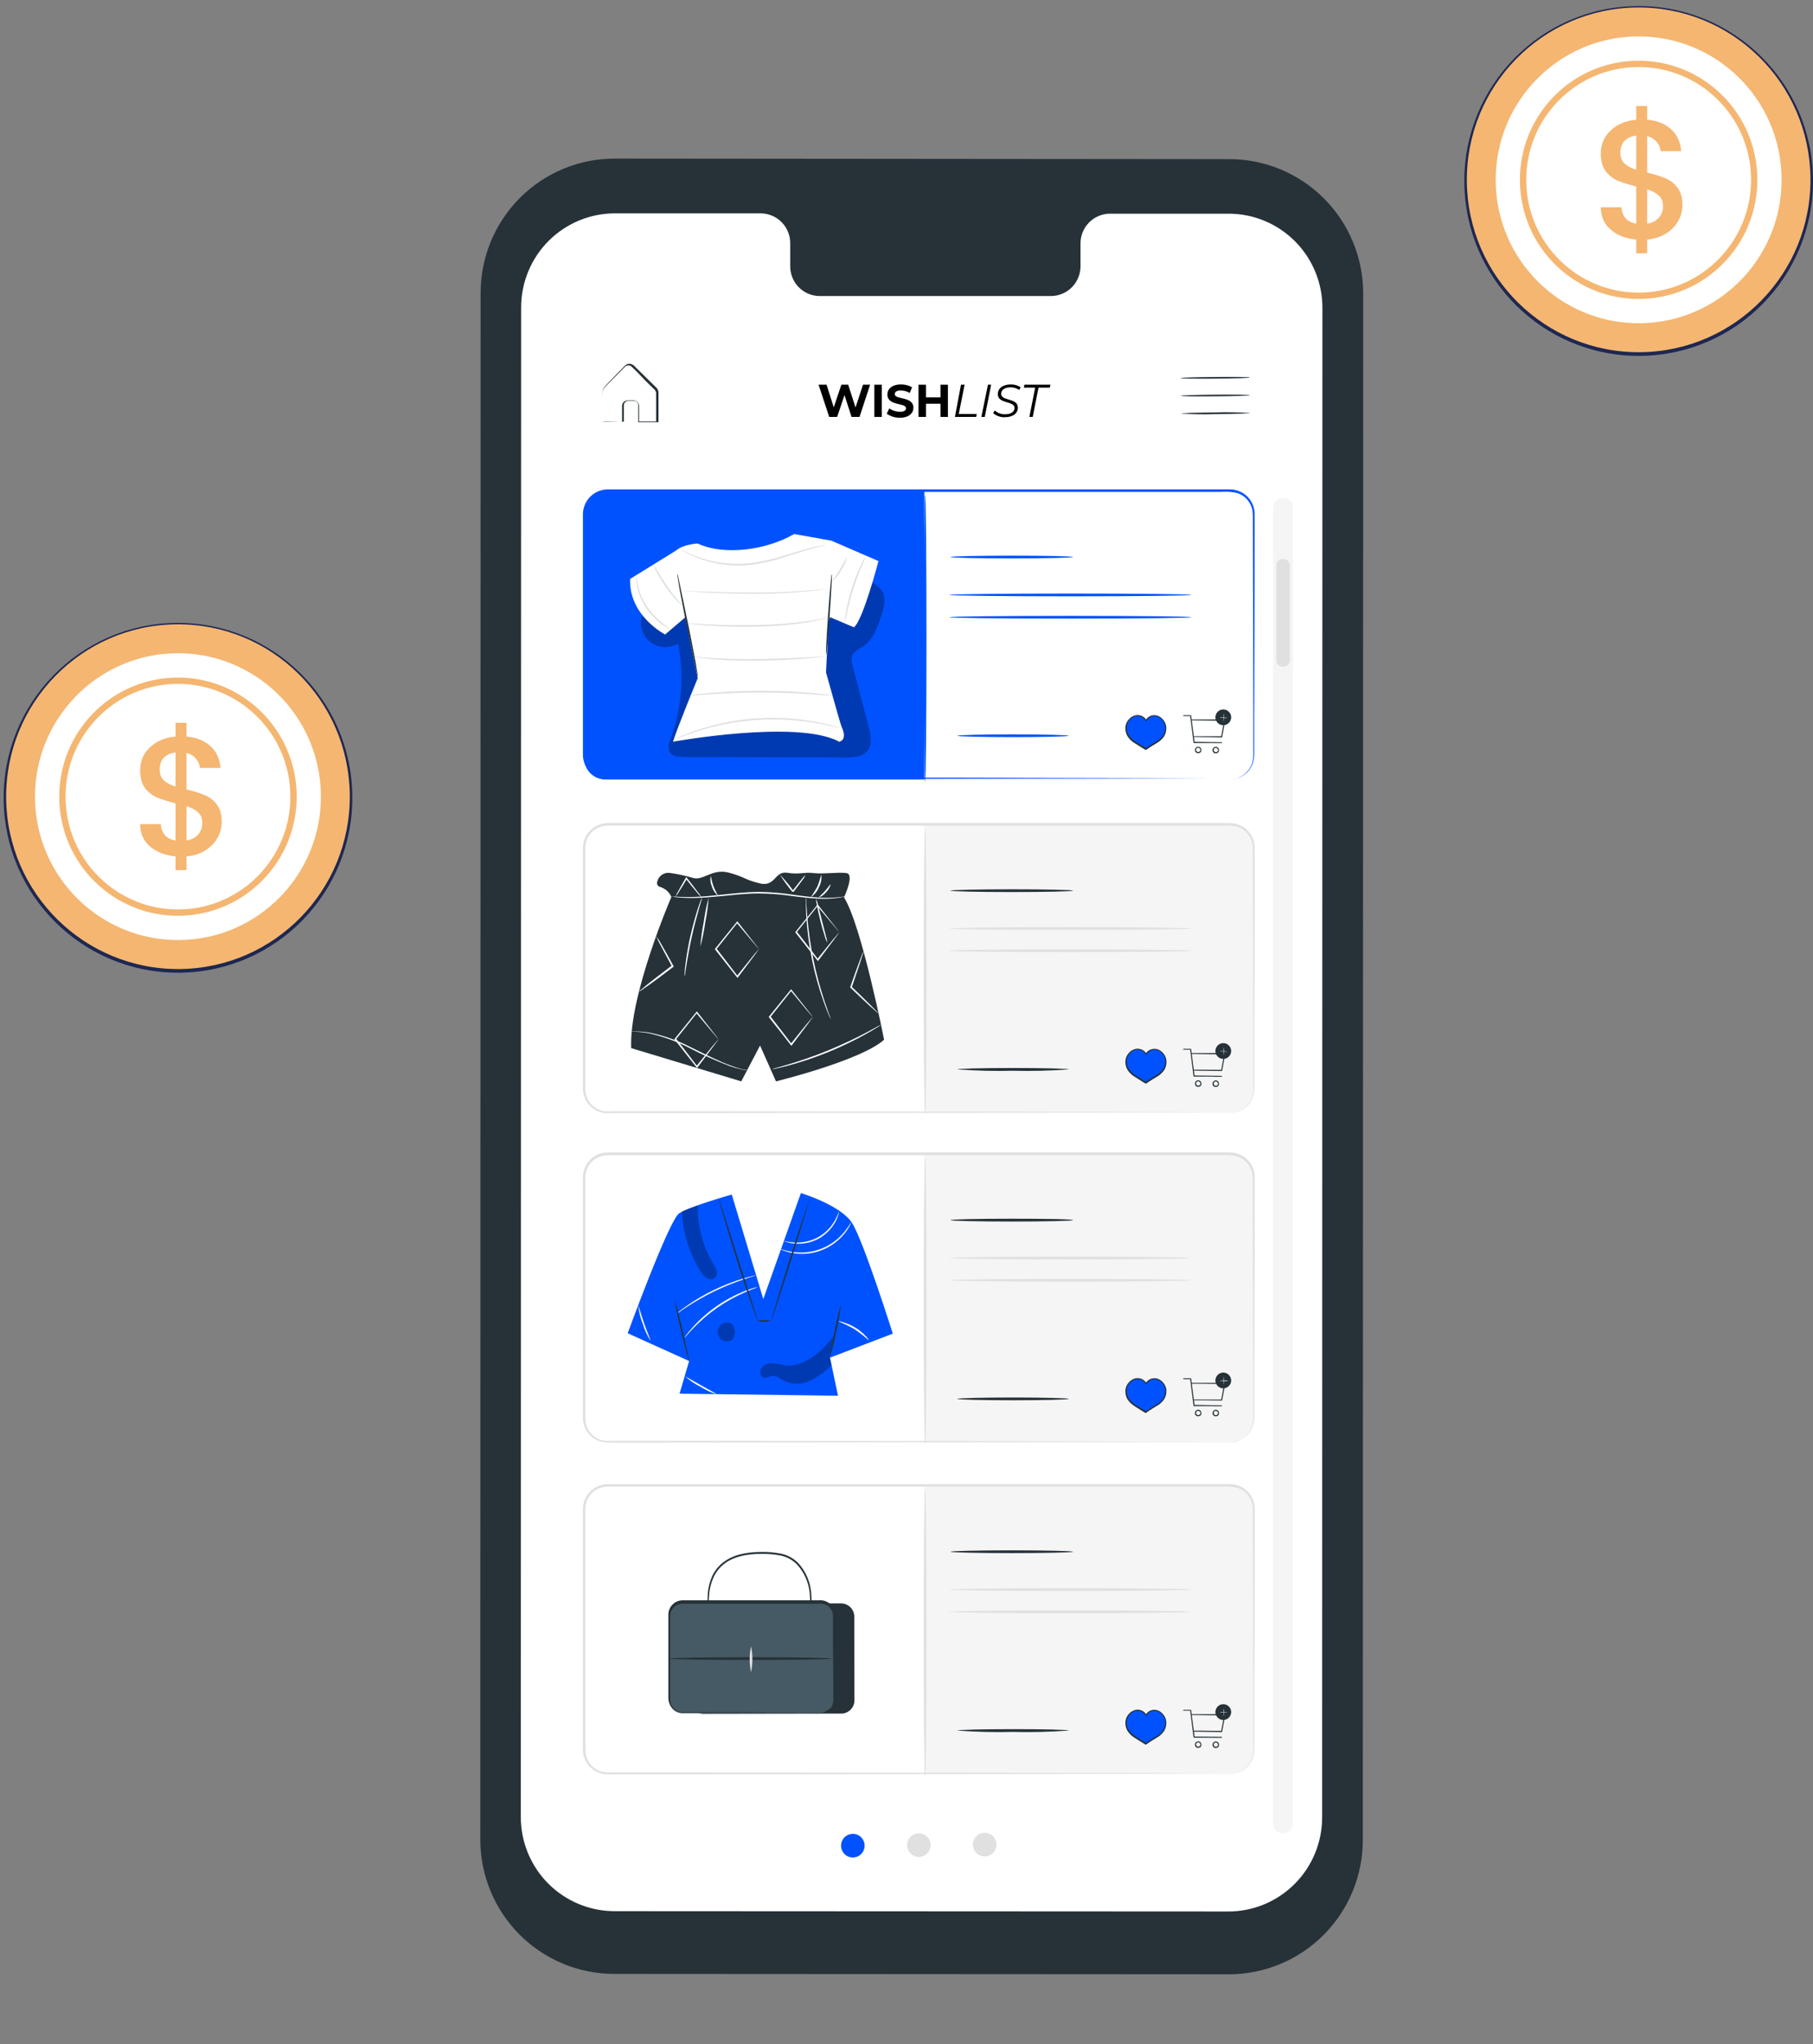 <svg width="282" height="318" viewBox="0 0 282 318" fill="none" xmlns="http://www.w3.org/2000/svg">
<rect x="0" y="0" width="282" height="318" fill="#808080" stroke="none"/>
<path d="M254.879 55.365C240.023 55.365 227.911 43.358 227.766 28.419C227.621 13.393 239.643 1.094 254.619 0.948C254.709 0.947 254.798 0.947 254.888 0.947C269.742 0.947 281.854 12.955 281.999 27.891C282.145 42.918 270.121 55.218 255.147 55.364C255.057 55.365 254.967 55.365 254.879 55.365ZM254.888 4.348C254.809 4.348 254.73 4.35 254.652 4.35C241.548 4.476 231.03 15.239 231.157 28.387C231.283 41.456 241.88 51.964 254.879 51.964C254.956 51.964 255.035 51.963 255.113 51.963C268.216 51.834 278.735 41.073 278.609 27.925C278.483 14.856 267.884 4.348 254.888 4.348Z" fill="#1E2752"/>
<path d="M254.88 51.965C241.881 51.965 231.285 41.458 231.158 28.388C231.031 15.24 241.55 4.478 254.653 4.351C254.732 4.351 254.811 4.349 254.89 4.349C267.885 4.349 278.484 14.857 278.61 27.927C278.737 41.074 268.217 51.836 255.114 51.964C255.036 51.964 254.958 51.965 254.88 51.965Z" fill="#2E44A1"/>
<path d="M281.606 27.718C281.75 42.528 269.9 54.648 255.141 54.792C240.383 54.936 228.301 43.047 228.157 28.238C228.015 13.43 239.863 1.307 254.623 1.164C269.381 1.019 281.463 12.909 281.606 27.718Z" fill="#F4B671"/>
<path d="M277.114 27.759C277.233 40.079 267.374 50.164 255.095 50.284C242.816 50.404 232.766 40.512 232.646 28.192C232.526 15.87 242.385 5.786 254.664 5.666C266.943 5.546 276.994 15.438 277.114 27.759Z" fill="white"/>
<path d="M272.856 27.802C272.953 37.765 264.983 45.919 255.054 46.014C245.126 46.111 236.999 38.114 236.904 28.153C236.807 18.191 244.777 10.036 254.705 9.94C264.634 9.844 272.761 17.84 272.856 27.802Z" fill="#F4B671"/>
<path d="M272.856 27.802C272.953 37.765 264.983 45.919 255.054 46.014C245.126 46.111 236.999 38.114 236.904 28.153C236.807 18.191 244.777 10.036 254.705 9.94C264.634 9.844 272.761 17.84 272.856 27.802Z" fill="white" stroke="#F4B671" stroke-width="0.982" stroke-miterlimit="10"/>
<path d="M261.687 31.905C261.687 32.782 261.468 33.606 261.031 34.377C260.612 35.149 259.983 35.797 259.144 36.324C258.323 36.85 257.344 37.165 256.208 37.27V39.401H254.504V37.27C252.861 37.113 251.533 36.595 250.52 35.719C249.506 34.842 248.999 33.685 248.999 32.247H252.197C252.25 32.931 252.468 33.501 252.853 33.956C253.237 34.395 253.788 34.675 254.504 34.798V29.012C253.333 28.713 252.381 28.415 251.647 28.117C250.913 27.802 250.284 27.311 249.759 26.644C249.253 25.978 248.999 25.066 248.999 23.909C248.999 22.453 249.506 21.252 250.52 20.305C251.533 19.341 252.861 18.78 254.504 18.622V16.492H256.208V18.622C257.746 18.762 258.978 19.253 259.904 20.095C260.848 20.919 261.381 22.059 261.503 23.514H258.305C258.253 22.971 258.043 22.489 257.676 22.068C257.309 21.629 256.82 21.331 256.208 21.174V26.855C257.379 27.135 258.331 27.433 259.065 27.749C259.799 28.047 260.42 28.529 260.926 29.196C261.433 29.845 261.687 30.747 261.687 31.905ZM252.04 23.751C252.04 24.47 252.25 25.031 252.669 25.434C253.106 25.838 253.718 26.162 254.504 26.408V21.095C253.753 21.182 253.15 21.454 252.695 21.91C252.259 22.366 252.04 22.98 252.04 23.751ZM256.208 34.798C256.977 34.675 257.58 34.368 258.017 33.877C258.454 33.369 258.672 32.764 258.672 32.063C258.672 31.361 258.454 30.818 258.017 30.432C257.597 30.029 256.994 29.704 256.208 29.459V34.798Z" fill="#F4B671"/>
<path d="M27.68 151.325C12.824 151.325 0.712 139.318 0.567 124.379C0.422 109.352 12.444 97.053 27.42 96.907C27.51 96.906 27.6 96.906 27.689 96.906C42.543 96.906 54.655 108.914 54.8 123.851C54.946 138.877 42.922 151.177 27.948 151.323C27.858 151.325 27.768 151.325 27.68 151.325ZM27.689 100.307C27.61 100.307 27.532 100.309 27.453 100.309C14.35 100.436 3.831 111.198 3.958 124.346C4.085 137.416 14.681 147.923 27.68 147.923C27.757 147.923 27.836 147.922 27.914 147.922C41.017 147.794 51.537 137.032 51.41 123.885C51.284 110.815 40.685 100.307 27.689 100.307Z" fill="#1E2752"/>
<path d="M27.681 147.924C14.683 147.924 4.086 137.417 3.959 124.347C3.832 111.199 14.351 100.437 27.454 100.31C27.533 100.31 27.612 100.309 27.691 100.309C40.687 100.309 51.285 110.816 51.411 123.886C51.538 137.033 41.018 147.795 27.915 147.923C27.837 147.923 27.759 147.924 27.681 147.924Z" fill="#2E44A1"/>
<path d="M54.407 123.677C54.551 138.487 42.701 150.607 27.942 150.752C13.184 150.895 1.102 139.007 0.958 124.197C0.816 109.389 12.664 97.266 27.424 97.123C42.182 96.978 54.264 108.868 54.407 123.677Z" fill="#F4B671"/>
<path d="M49.915 123.718C50.034 136.039 40.176 146.123 27.896 146.243C15.617 146.363 5.567 136.471 5.447 124.152C5.327 111.829 15.186 101.745 27.465 101.625C39.745 101.505 49.795 111.397 49.915 123.718Z" fill="white"/>
<path d="M45.657 123.761C45.754 133.724 37.784 141.878 27.856 141.974C17.928 142.071 9.8 134.074 9.705 124.112C9.608 114.15 17.578 105.995 27.506 105.9C37.436 105.803 45.562 113.8 45.657 123.761Z" fill="#F4B671"/>
<path d="M45.657 123.761C45.754 133.724 37.784 141.878 27.856 141.974C17.928 142.071 9.8 134.074 9.705 124.112C9.608 114.15 17.578 105.995 27.506 105.9C37.436 105.803 45.562 113.8 45.657 123.761Z" fill="white" stroke="#F4B671" stroke-width="0.982" stroke-miterlimit="10"/>
<path d="M34.487 127.863C34.487 128.74 34.268 129.564 33.831 130.336C33.412 131.107 32.783 131.756 31.944 132.282C31.122 132.808 30.144 133.124 29.008 133.229V135.359H27.304V133.229C25.661 133.071 24.333 132.554 23.32 131.677C22.306 130.8 21.799 129.643 21.799 128.205H24.997C25.05 128.889 25.268 129.459 25.653 129.915C26.037 130.353 26.588 130.634 27.304 130.757V124.97C26.133 124.672 25.181 124.374 24.447 124.076C23.713 123.76 23.084 123.269 22.559 122.603C22.053 121.937 21.799 121.025 21.799 119.867C21.799 118.412 22.306 117.211 23.32 116.264C24.333 115.3 25.661 114.738 27.304 114.581V112.45H29.008V114.581C30.546 114.721 31.778 115.212 32.704 116.054C33.648 116.878 34.181 118.017 34.303 119.473H31.105C31.053 118.929 30.843 118.447 30.476 118.026C30.109 117.588 29.62 117.29 29.008 117.132V122.813C30.179 123.094 31.131 123.392 31.865 123.708C32.599 124.006 33.22 124.488 33.726 125.154C34.233 125.803 34.487 126.706 34.487 127.863ZM24.84 119.71C24.84 120.429 25.05 120.99 25.469 121.393C25.906 121.796 26.518 122.121 27.304 122.366V117.053C26.553 117.141 25.95 117.413 25.495 117.868C25.058 118.324 24.84 118.938 24.84 119.71ZM29.008 130.757C29.777 130.634 30.38 130.327 30.817 129.836C31.254 129.327 31.472 128.723 31.472 128.021C31.472 127.32 31.254 126.776 30.817 126.39C30.397 125.987 29.794 125.663 29.008 125.417V130.757Z" fill="#F4B671"/>
<path d="M191.141 307.138L95.528 307.08C92.793 307.079 90.084 306.538 87.558 305.486C85.031 304.435 82.736 302.895 80.802 300.953C78.869 299.012 77.335 296.707 76.29 294.171C75.244 291.635 74.706 288.917 74.707 286.173L74.757 45.573C74.757 40.033 76.949 34.72 80.852 30.801C84.754 26.882 90.048 24.678 95.569 24.674L191.215 24.756C196.735 24.759 202.028 26.959 205.932 30.875C209.836 34.79 212.032 40.101 212.036 45.639L211.978 286.239C211.978 288.984 211.439 291.703 210.392 294.239C209.345 296.775 207.81 299.079 205.875 301.02C203.94 302.961 201.642 304.5 199.114 305.55C196.586 306.6 193.877 307.14 191.141 307.138Z" fill="#263238"/>
<path d="M191.107 33.243H172.566C171.345 33.271 170.185 33.785 169.341 34.67C168.497 35.556 168.038 36.742 168.065 37.967V41.331C168.089 42.557 167.628 43.742 166.783 44.628C165.938 45.513 164.777 46.026 163.555 46.054H127.415C126.81 46.042 126.213 45.909 125.66 45.665C125.106 45.42 124.606 45.068 124.187 44.63C123.769 44.191 123.442 43.674 123.223 43.108C123.004 42.542 122.899 41.938 122.913 41.331V37.925C122.94 36.698 122.48 35.51 121.635 34.623C120.789 33.736 119.627 33.222 118.404 33.193H95.659C93.743 33.191 91.844 33.568 90.073 34.303C88.301 35.037 86.691 36.115 85.335 37.474C83.979 38.833 82.903 40.447 82.169 42.224C81.435 44 81.058 45.905 81.058 47.828L81.008 282.668C81.007 284.591 81.383 286.496 82.116 288.273C82.848 290.05 83.922 291.664 85.276 293.025C86.631 294.385 88.239 295.465 90.009 296.202C91.779 296.939 93.677 297.318 95.593 297.319L191.049 297.369C192.966 297.37 194.864 296.993 196.635 296.258C198.405 295.523 200.015 294.445 201.371 293.086C202.727 291.727 203.802 290.114 204.537 288.338C205.271 286.561 205.65 284.658 205.651 282.735L205.692 47.894C205.694 45.971 205.319 44.066 204.587 42.289C203.855 40.511 202.781 38.896 201.426 37.535C200.072 36.175 198.463 35.095 196.692 34.359C194.922 33.622 193.024 33.243 191.107 33.243Z" fill="white"/>
<path d="M134.485 287.115C134.488 287.479 134.384 287.836 134.185 288.141C133.985 288.445 133.701 288.684 133.366 288.826C133.032 288.968 132.663 289.007 132.307 288.939C131.95 288.87 131.622 288.697 131.364 288.441C131.105 288.186 130.929 287.859 130.856 287.502C130.782 287.145 130.817 286.775 130.954 286.437C131.091 286.1 131.324 285.811 131.625 285.607C131.926 285.403 132.28 285.294 132.643 285.292C132.884 285.29 133.122 285.335 133.345 285.426C133.568 285.516 133.77 285.65 133.942 285.82C134.113 285.989 134.249 286.191 134.342 286.413C134.435 286.635 134.484 286.874 134.485 287.115Z" fill="#0052FE"/>
<path d="M144.757 287.029C144.761 287.393 144.656 287.749 144.458 288.054C144.259 288.358 143.975 288.596 143.641 288.738C143.307 288.881 142.939 288.92 142.583 288.853C142.226 288.785 141.898 288.613 141.639 288.358C141.381 288.103 141.203 287.777 141.129 287.42C141.055 287.064 141.088 286.694 141.224 286.357C141.36 286.019 141.592 285.73 141.892 285.525C142.191 285.32 142.545 285.209 142.907 285.206C143.148 285.203 143.387 285.249 143.61 285.339C143.834 285.43 144.037 285.563 144.209 285.733C144.381 285.902 144.517 286.104 144.612 286.326C144.706 286.548 144.755 286.787 144.757 287.029Z" fill="#E0E0E0"/>
<path d="M154.992 286.942C154.995 287.306 154.891 287.663 154.692 287.967C154.493 288.271 154.209 288.51 153.875 288.652C153.542 288.794 153.173 288.834 152.817 288.766C152.461 288.698 152.132 288.526 151.874 288.271C151.615 288.016 151.437 287.69 151.364 287.334C151.29 286.978 151.323 286.607 151.458 286.27C151.594 285.933 151.826 285.643 152.126 285.438C152.426 285.233 152.779 285.122 153.142 285.119C153.383 285.117 153.621 285.162 153.845 285.253C154.068 285.343 154.271 285.477 154.443 285.646C154.615 285.815 154.752 286.017 154.846 286.239C154.94 286.462 154.99 286.7 154.992 286.942Z" fill="#E0E0E0"/>
<path d="M93.678 65.643C93.755 65.632 93.832 65.632 93.909 65.643H94.529L96.833 65.585L96.758 65.651C96.758 65.145 96.758 64.582 96.758 63.993C96.758 63.679 96.758 63.389 96.758 63.024C96.792 62.835 96.886 62.663 97.026 62.532C97.166 62.402 97.345 62.322 97.535 62.303C97.915 62.303 98.237 62.303 98.642 62.303C98.856 62.335 99.051 62.445 99.191 62.611C99.331 62.777 99.406 62.989 99.401 63.206C99.401 63.985 99.401 64.806 99.401 65.692L99.278 65.568H102.185L102.052 65.692C102.052 64.524 102.052 63.306 102.052 62.063C102.052 61.756 102.052 61.449 102.052 61.143C102.037 61.007 101.993 60.877 101.923 60.759C101.853 60.642 101.759 60.541 101.648 60.463C101.218 60.041 100.822 59.635 100.376 59.212L99.129 57.903L98.534 57.323C98.328 57.124 98.171 56.916 97.94 56.875C97.829 56.843 97.712 56.837 97.599 56.859C97.485 56.881 97.379 56.929 97.287 56.999C97.114 57.14 96.924 57.356 96.75 57.53L95.71 58.582C95.057 59.262 94.372 59.892 93.876 60.472C93.732 60.814 93.68 61.188 93.728 61.557V62.543C93.728 63.173 93.728 63.72 93.728 64.201C93.728 64.681 93.728 64.963 93.728 65.253C93.739 65.383 93.739 65.513 93.728 65.643C93.728 65.643 93.728 65.526 93.728 65.294C93.728 65.062 93.728 64.656 93.728 64.25C93.728 63.844 93.728 63.215 93.728 62.593C93.728 62.261 93.728 61.913 93.728 61.549C93.728 61.358 93.728 61.168 93.728 60.969C93.73 60.754 93.786 60.542 93.893 60.356C94.43 59.693 95.066 59.112 95.726 58.408L96.758 57.347C96.948 57.157 97.097 56.983 97.32 56.784C97.437 56.697 97.572 56.637 97.715 56.609C97.857 56.58 98.005 56.583 98.146 56.618C98.424 56.715 98.667 56.891 98.848 57.124L99.443 57.704L100.673 58.914L101.945 60.165C102.077 60.263 102.188 60.387 102.27 60.529C102.353 60.672 102.405 60.83 102.424 60.994C102.424 61.3 102.424 61.615 102.424 61.922C102.424 63.165 102.424 64.375 102.424 65.551V65.676H102.3H99.401H99.278V65.551C99.278 64.723 99.278 63.894 99.278 63.065C99.283 62.901 99.228 62.739 99.123 62.612C99.018 62.486 98.87 62.402 98.708 62.378C98.377 62.378 97.981 62.378 97.659 62.378C97.51 62.393 97.371 62.455 97.26 62.555C97.149 62.654 97.072 62.787 97.039 62.933C97.039 63.223 97.039 63.571 97.039 63.861C97.039 64.466 97.039 65.021 97.039 65.518V65.593H96.973H94.628H94.025L93.678 65.643Z" fill="#263238"/>
<path d="M199.631 77.468H199.507C198.686 77.468 198.02 78.136 198.02 78.96V283.727C198.02 284.551 198.686 285.219 199.507 285.219H199.631C200.452 285.219 201.117 284.551 201.117 283.727V78.96C201.117 78.136 200.452 77.468 199.631 77.468Z" fill="#F5F5F5"/>
<path d="M199.623 86.964H199.524C198.967 86.964 198.516 87.416 198.516 87.975V102.701C198.516 103.259 198.967 103.712 199.524 103.712H199.623C200.179 103.712 200.63 103.259 200.63 102.701V87.975C200.63 87.416 200.179 86.964 199.623 86.964Z" fill="#E0E0E0"/>
<path d="M191.315 76.368H94.529C92.508 76.368 90.87 78.011 90.87 80.039V117.595C90.87 119.622 92.508 121.266 94.529 121.266H191.315C193.335 121.266 194.973 119.622 194.973 117.595V80.039C194.973 78.011 193.335 76.368 191.315 76.368Z" fill="white"/>
<path d="M94.165 76.442H143.776V121.265H94.165C93.289 121.265 92.449 120.916 91.829 120.294C91.21 119.673 90.862 118.829 90.862 117.95V79.748C90.864 78.87 91.213 78.029 91.832 77.41C92.451 76.79 93.29 76.442 94.165 76.442Z" fill="#0052FE"/>
<g opacity="0.3">
<path d="M134.13 100.662C135.782 99.601 136.476 97.604 137.095 95.756C137.491 94.546 137.88 93.171 137.277 92.06C136.727 91.264 135.936 90.665 135.022 90.353C131.785 88.894 128.42 87.74 124.971 86.906L99.806 95.897C99.614 96.632 99.646 97.409 99.897 98.126C100.148 98.844 100.607 99.469 101.215 99.923C101.824 100.376 102.553 100.637 103.31 100.671C104.067 100.705 104.817 100.512 105.464 100.115C106.452 105.077 106.052 110.217 104.307 114.965C104.141 115.27 104.04 115.607 104.012 115.954C103.983 116.301 104.028 116.65 104.142 116.979C104.539 117.683 105.497 117.766 106.298 117.766L131.529 117.84C132.759 117.84 134.163 117.774 134.931 116.813C135.699 115.852 135.451 114.327 135.129 113.1L132.652 103.653C132.438 103.099 132.42 102.487 132.602 101.921C132.883 101.308 133.568 100.993 134.13 100.662Z" fill="black"/>
</g>
<path d="M130.893 113.035C130.719 112.663 128.481 104.6 128.481 104.6L128.903 96.014L129.307 84.106L123.526 83.079C119.347 85.507 112.789 86.526 108.511 84.554C108.511 84.554 106.215 84.661 105.092 85.697C104.654 86.095 105.356 89.559 105.992 92.981C106.653 96.578 108.52 105.519 108.52 105.519C108.52 105.519 105.356 113.185 104.679 115.389C104.679 115.389 124.046 111.867 130.53 115.389C130.538 115.389 131.909 115.198 130.893 113.035Z" fill="white"/>
<path d="M98.006 90.065L105.232 85.598L107.173 95.543L103.448 98.708C103.448 98.708 97.799 95.808 98.006 90.065Z" fill="white"/>
<path d="M129.307 84.105L136.641 87.287C136.641 87.287 134.229 96.527 132.825 97.588L129.1 96.013L128.184 98.906L128.134 87.304L129.307 84.105Z" fill="white"/>
<path d="M104.124 97.804C103.992 97.766 103.867 97.707 103.753 97.63C103.433 97.447 103.124 97.245 102.828 97.025C101.849 96.289 101.01 95.382 100.35 94.349C99.992 93.773 99.693 93.162 99.458 92.525C99.272 92.007 99.137 91.471 99.053 90.926C98.994 90.559 98.969 90.187 98.979 89.816C98.96 89.681 98.96 89.544 98.979 89.41C99.029 89.41 99.02 89.99 99.202 90.893C99.304 91.421 99.451 91.939 99.64 92.443C99.881 93.058 100.179 93.649 100.532 94.208C101.203 95.207 102.021 96.099 102.96 96.851C103.654 97.465 104.149 97.763 104.124 97.804Z" fill="#E0E0E0"/>
<path d="M106.183 94.161C106.183 94.161 106.076 94.161 105.902 94.02C105.677 93.85 105.464 93.665 105.266 93.465C104.639 92.789 104.064 92.066 103.548 91.302C103.023 90.544 102.543 89.755 102.111 88.94C101.911 88.611 101.771 88.249 101.698 87.871C101.698 87.871 101.905 88.252 102.268 88.849C102.632 89.445 103.152 90.274 103.755 91.152C104.358 92.031 104.944 92.81 105.407 93.34C105.638 93.605 105.836 93.804 105.976 93.945C106.117 94.086 106.191 94.144 106.183 94.161Z" fill="#E0E0E0"/>
<path d="M128.457 84.778C128.17 84.882 127.874 84.96 127.573 85.01C127.003 85.151 126.177 85.374 125.178 85.681L121.643 86.791C120.198 87.256 118.717 87.603 117.216 87.827C114.466 88.193 111.67 87.909 109.048 86.999C108.257 86.725 107.487 86.392 106.744 86.004C106.48 85.872 106.29 85.739 106.158 85.665L105.96 85.532C106.242 85.642 106.518 85.769 106.785 85.913C107.532 86.268 108.302 86.573 109.09 86.825C111.696 87.675 114.46 87.924 117.175 87.554C118.662 87.329 120.131 86.994 121.569 86.551C122.898 86.162 124.096 85.781 125.112 85.49C126.128 85.2 126.962 85.01 127.54 84.902C127.829 84.836 128.06 84.811 128.217 84.786C128.296 84.772 128.377 84.769 128.457 84.778Z" fill="#E0E0E0"/>
<path d="M129.233 91.499C129.233 91.499 129.159 91.499 129.002 91.557L128.324 91.673C127.738 91.764 126.887 91.872 125.847 91.98C123.102 92.251 120.346 92.384 117.588 92.377C114.342 92.377 111.41 92.261 109.329 92.154L106.851 92.004L106.166 91.955C106.086 91.966 106.006 91.966 105.926 91.955H106.166H106.851L109.329 92.021C111.452 92.087 114.383 92.178 117.588 92.178C120.792 92.178 123.749 92.029 125.847 91.847C126.904 91.764 127.755 91.681 128.324 91.623L129.002 91.557C129.077 91.531 129.154 91.511 129.233 91.499Z" fill="#E0E0E0"/>
<path d="M128.902 96.024C128.632 96.129 128.356 96.218 128.076 96.289C127.803 96.372 127.473 96.446 127.077 96.529C126.68 96.612 126.251 96.712 125.747 96.794C123.159 97.205 120.546 97.432 117.926 97.474C114.853 97.565 112.079 97.474 110.072 97.316C109.072 97.242 108.263 97.159 107.701 97.084C107.423 97.052 107.146 97 106.875 96.927C107.165 96.927 107.455 96.947 107.743 96.985C108.304 96.985 109.114 97.084 110.113 97.134C112.12 97.225 114.887 97.308 117.951 97.217C120.559 97.174 123.163 96.972 125.747 96.612C126.253 96.546 126.699 96.471 127.085 96.388C127.473 96.322 127.812 96.264 128.084 96.189C128.351 96.109 128.625 96.053 128.902 96.024Z" fill="#E0E0E0"/>
<path d="M128.267 102.137C127.995 102.198 127.719 102.237 127.441 102.253C126.929 102.311 126.186 102.385 125.261 102.46C123.411 102.601 120.85 102.75 118.018 102.783C115.185 102.816 112.625 102.717 110.775 102.551C109.858 102.46 109.123 102.377 108.594 102.286C108.316 102.257 108.04 102.207 107.768 102.137C108.045 102.124 108.321 102.141 108.594 102.186C109.106 102.244 109.85 102.302 110.775 102.369C112.625 102.485 115.177 102.568 118.001 102.526C120.826 102.485 123.378 102.377 125.228 102.278L127.416 102.153C127.699 102.12 127.984 102.114 128.267 102.137Z" fill="#E0E0E0"/>
<path d="M129.464 108.174C129.175 108.198 128.885 108.198 128.597 108.174L126.218 108.008C124.22 107.876 121.453 107.735 118.389 107.735C115.325 107.735 112.558 107.876 110.559 108.008L108.189 108.174C107.898 108.198 107.605 108.198 107.314 108.174C107.586 108.114 107.862 108.07 108.14 108.041C108.693 107.967 109.502 107.884 110.502 107.793C112.508 107.619 115.283 107.453 118.347 107.453C121.412 107.453 124.195 107.611 126.193 107.793C127.193 107.884 128.002 107.967 128.564 108.041C128.866 108.067 129.167 108.111 129.464 108.174Z" fill="#E0E0E0"/>
<path d="M131.785 86.659C131.587 87.406 131.26 88.113 130.819 88.747C130.452 89.429 129.962 90.036 129.373 90.537C129.316 90.537 129.943 89.709 130.604 88.615C131.265 87.521 131.719 86.626 131.785 86.659Z" fill="#E0E0E0"/>
<path d="M105.364 89.267C105.44 89.468 105.493 89.676 105.521 89.889C105.62 90.344 105.736 90.924 105.884 91.612C106.198 93.121 106.611 95.101 107.074 97.297C107.536 99.493 107.9 101.532 108.189 102.99C108.312 103.719 108.412 104.316 108.469 104.73C108.513 104.943 108.532 105.16 108.527 105.377C108.454 105.173 108.401 104.962 108.37 104.747C108.279 104.291 108.156 103.711 108.007 103.023C107.693 101.523 107.28 99.534 106.818 97.347C106.355 95.159 105.992 93.112 105.703 91.645C105.579 90.916 105.48 90.32 105.422 89.913C105.378 89.701 105.359 89.484 105.364 89.267Z" fill="#263238"/>
<path d="M129.388 89.267C129.411 89.432 129.411 89.599 129.388 89.764C129.388 90.088 129.388 90.543 129.331 91.115C129.273 92.25 129.182 93.825 129.058 95.557C128.934 97.289 128.81 98.871 128.703 99.99C128.653 100.554 128.604 101.018 128.571 101.333C128.567 101.5 128.536 101.665 128.48 101.822C128.46 101.656 128.46 101.49 128.48 101.324C128.48 101.01 128.48 100.545 128.53 99.982C128.587 98.838 128.686 97.272 128.81 95.54C128.934 93.808 129.058 92.225 129.165 91.099C129.215 90.535 129.265 90.071 129.298 89.756C129.31 89.59 129.34 89.426 129.388 89.267Z" fill="#263238"/>
<path d="M134.667 86.561C134.503 87.061 134.305 87.548 134.072 88.02C133.692 88.923 133.197 90.174 132.743 91.591C132.288 93.008 131.975 94.318 131.768 95.271C131.679 95.791 131.56 96.305 131.413 96.812C131.413 96.812 131.413 96.663 131.413 96.389C131.413 96.116 131.487 95.718 131.57 95.238C131.791 93.978 132.097 92.735 132.487 91.517C132.875 90.296 133.344 89.103 133.891 87.945C134.105 87.506 134.287 87.117 134.419 86.918C134.488 86.79 134.571 86.67 134.667 86.561Z" fill="#E0E0E0"/>
<path d="M130.868 113.333C130.778 113.328 130.689 113.311 130.604 113.283L129.844 113.101C129.522 113.018 129.117 112.919 128.646 112.828C128.175 112.736 127.655 112.604 127.052 112.513C126.449 112.422 125.813 112.297 125.111 112.223C124.409 112.148 123.658 112.074 122.865 112.007C119.42 111.777 115.959 112.008 112.574 112.695C111.798 112.869 111.055 113.018 110.378 113.209C109.7 113.399 109.064 113.573 108.486 113.756C107.908 113.938 107.404 114.12 106.95 114.278C106.496 114.435 106.124 114.584 105.802 114.717L105.075 114.99C104.995 115.031 104.908 115.059 104.819 115.073C104.819 115.073 104.894 115.024 105.059 114.949L105.761 114.618C106.075 114.477 106.446 114.311 106.901 114.145C107.355 113.979 107.85 113.764 108.428 113.582C109.007 113.399 109.634 113.184 110.32 113.002C111.005 112.819 111.749 112.645 112.525 112.463C115.928 111.746 119.414 111.512 122.882 111.767C123.707 111.841 124.434 111.899 125.136 112.016C125.838 112.132 126.499 112.223 127.085 112.339C127.672 112.455 128.217 112.579 128.679 112.687C129.142 112.794 129.546 112.91 129.869 113.01L130.612 113.234C130.701 113.257 130.787 113.29 130.868 113.333Z" fill="#E0E0E0"/>
<path d="M143.893 121.613C143.777 121.613 143.678 111.668 143.678 99.313C143.678 86.957 143.777 77.005 143.893 77.005C144.008 77.005 144.107 86.949 144.107 99.313C144.107 111.677 144.008 121.613 143.893 121.613Z" fill="#0052FE"/>
<path d="M191.33 121.264C191.33 121.264 191.586 121.264 192.073 121.164C192.787 120.996 193.438 120.625 193.948 120.095C194.315 119.699 194.596 119.231 194.773 118.72C194.937 118.087 194.993 117.432 194.939 116.781C194.939 115.355 194.939 113.714 194.939 111.866C194.939 104.458 194.897 93.76 194.873 80.534C194.89 80.129 194.865 79.724 194.798 79.324C194.671 78.723 194.39 78.166 193.983 77.707C193.576 77.248 193.057 76.903 192.478 76.706C191.643 76.517 190.786 76.456 189.934 76.523H175.985H151.208H94.502C93.909 76.521 93.326 76.673 92.808 76.963C92.29 77.253 91.855 77.673 91.546 78.18C91.246 78.683 91.075 79.253 91.05 79.838V89.127C91.05 94.041 91.05 98.889 91.05 103.646V117.651C91.073 118.19 91.221 118.716 91.482 119.188C91.743 119.66 92.11 120.064 92.553 120.369C92.992 120.672 93.496 120.867 94.023 120.941C94.574 120.97 95.125 120.97 95.675 120.941H102.282L148.598 120.982L179.825 121.057H188.315H190.52H191.272C191.272 121.057 191.016 121.057 190.52 121.057H188.315L179.825 121.098L148.598 121.164L102.282 121.214H95.675C95.109 121.247 94.54 121.247 93.974 121.214C93.382 121.138 92.815 120.922 92.322 120.584C91.83 120.241 91.425 119.787 91.138 119.259C90.852 118.731 90.691 118.144 90.67 117.543C90.67 112.963 90.67 108.289 90.67 103.522V79.904C90.702 78.896 91.123 77.939 91.844 77.236C92.565 76.533 93.53 76.138 94.535 76.134H151.241H176.018H187.233H191.222C191.674 76.127 192.123 76.198 192.552 76.341C193.182 76.556 193.745 76.932 194.187 77.432C194.629 77.932 194.933 78.538 195.071 79.192C195.143 79.613 195.17 80.041 195.153 80.468C195.153 93.727 195.096 104.392 195.079 111.8C195.079 113.648 195.079 115.289 195.079 116.714C195.126 117.378 195.059 118.045 194.881 118.687C194.707 119.207 194.425 119.684 194.055 120.087C193.535 120.626 192.864 120.993 192.131 121.139C191.87 121.214 191.601 121.256 191.33 121.264Z" fill="#0052FE"/>
<path d="M166.91 86.657C166.91 86.773 162.64 86.873 157.379 86.873C152.118 86.873 147.849 86.773 147.849 86.657C147.849 86.541 152.118 86.442 157.379 86.442C162.64 86.442 166.91 86.533 166.91 86.657Z" fill="#0052FE"/>
<path d="M185.286 92.553C185.286 92.669 176.861 92.768 166.472 92.768C156.082 92.768 147.65 92.669 147.65 92.553C147.65 92.437 156.074 92.337 166.472 92.337C176.87 92.337 185.286 92.428 185.286 92.553Z" fill="#0052FE"/>
<path d="M185.286 96.023C185.286 96.147 176.861 96.238 166.472 96.238C156.082 96.238 147.65 96.147 147.65 96.023C147.65 95.898 156.074 95.807 166.472 95.807C176.87 95.807 185.286 95.89 185.286 96.023Z" fill="#0052FE"/>
<path d="M181.33 113.036C181.286 112.646 181.124 112.279 180.867 111.984C180.624 111.681 180.292 111.463 179.917 111.362C179.601 111.284 179.269 111.313 178.97 111.443C178.672 111.573 178.424 111.798 178.266 112.083C178.162 111.887 178.015 111.716 177.836 111.586C177.671 111.467 177.483 111.383 177.284 111.338C177.086 111.294 176.88 111.291 176.68 111.329C176.305 111.411 175.964 111.608 175.705 111.893C175.434 112.179 175.252 112.539 175.185 112.928C175.109 113.426 175.196 113.935 175.433 114.379C175.712 114.826 176.091 115.204 176.539 115.481L178.241 116.541C178.241 116.541 179.067 115.937 179.843 115.514C180.308 115.263 180.707 114.905 181.008 114.47C181.266 114.039 181.379 113.536 181.33 113.036Z" fill="#0052FE"/>
<path d="M178.23 116.665H178.172C178.172 116.665 177.198 116.068 176.479 115.604C176.009 115.327 175.615 114.937 175.331 114.469C175.085 114.004 174.993 113.473 175.067 112.952C175.139 112.543 175.331 112.165 175.62 111.867C175.892 111.562 176.254 111.353 176.653 111.27C176.867 111.232 177.087 111.236 177.299 111.283C177.512 111.33 177.713 111.418 177.891 111.544C178.033 111.652 178.159 111.78 178.263 111.925C178.445 111.668 178.7 111.472 178.994 111.361C179.289 111.25 179.609 111.23 179.915 111.303C180.309 111.409 180.659 111.638 180.914 111.958C181.189 112.268 181.359 112.656 181.402 113.068C181.454 113.592 181.335 114.119 181.063 114.568C180.75 115.016 180.337 115.385 179.857 115.646C179.114 116.06 178.271 116.657 178.263 116.665H178.23ZM176.942 111.403C176.859 111.395 176.776 111.395 176.694 111.403C176.337 111.491 176.012 111.681 175.76 111.95C175.508 112.219 175.339 112.556 175.273 112.919C175.204 113.394 175.288 113.879 175.513 114.303C175.782 114.737 176.15 115.101 176.587 115.364C177.206 115.762 178.007 116.259 178.238 116.391C178.445 116.251 179.155 115.762 179.791 115.397C180.241 115.157 180.629 114.813 180.922 114.394C181.177 113.987 181.287 113.505 181.236 113.027C181.201 112.655 181.047 112.303 180.799 112.024C180.574 111.735 180.261 111.528 179.907 111.436C179.612 111.364 179.301 111.391 179.022 111.512C178.744 111.633 178.512 111.842 178.362 112.107L178.271 112.273L178.189 112.107C178.086 111.927 177.948 111.769 177.784 111.643C177.534 111.479 177.24 111.395 176.942 111.403Z" fill="#263238"/>
<path d="M190.01 115.515H188.779H185.731L185.665 115.009C185.475 113.526 185.31 112.2 185.203 111.338H184.377H184.162C184.113 111.338 184.088 111.338 184.088 111.338H185.203C185.319 112.167 185.492 113.526 185.69 115.009C185.69 115.183 185.731 115.349 185.756 115.515L188.804 115.556H189.704H190.034L190.01 115.515Z" fill="#263238"/>
<path d="M188.771 115.588H185.707C185.707 115.588 185.649 115.588 185.649 115.538L185.583 115.008L185.121 111.403H184.171C184.08 111.403 184.031 111.403 184.031 111.328C184.031 111.254 184.088 111.27 184.171 111.262H185.195C185.195 111.262 185.269 111.262 185.269 111.312L185.765 115.09C185.765 115.198 185.765 115.306 185.806 115.405L189.936 115.472C190.035 115.472 190.084 115.472 190.084 115.538C190.084 115.604 190.035 115.604 189.936 115.604H188.779L188.771 115.588Z" fill="#263238"/>
<path d="M185.624 114.587H186.862H190.017C190.116 114.057 190.224 113.485 190.331 112.888L190.496 111.993H186.772H185.673H186.772H190.496C190.447 112.283 190.389 112.582 190.331 112.888C190.216 113.485 190.108 114.065 190.009 114.595H186.854H185.937H185.615L185.624 114.587Z" fill="#263238"/>
<path d="M190.042 114.719L185.665 114.653C185.665 114.653 185.582 114.653 185.582 114.587C185.578 114.573 185.578 114.559 185.582 114.545C185.592 114.54 185.603 114.537 185.615 114.537C185.627 114.537 185.638 114.54 185.648 114.545H186.87H189.951L190.397 112.134L185.318 112.059C185.318 112.059 185.227 112.059 185.227 111.993C185.227 111.927 185.293 111.927 185.318 111.927H186.788H190.546H190.595C190.599 111.934 190.602 111.943 190.602 111.952C190.602 111.96 190.599 111.969 190.595 111.976L190.422 112.905C190.356 113.286 190.281 113.667 190.215 114.032L190.1 114.628C190.106 114.638 190.11 114.649 190.111 114.661C190.111 114.672 190.108 114.684 190.102 114.694C190.095 114.703 190.086 114.711 190.076 114.716C190.065 114.72 190.053 114.722 190.042 114.719Z" fill="#263238"/>
<path d="M186.797 116.648C186.797 116.648 186.797 116.648 186.797 116.548C186.771 116.458 186.716 116.379 186.64 116.325C186.587 116.282 186.524 116.254 186.458 116.244C186.391 116.234 186.323 116.242 186.26 116.267C186.182 116.294 186.114 116.344 186.066 116.41C186.017 116.477 185.99 116.557 185.987 116.64C185.989 116.722 186.016 116.802 186.063 116.87C186.11 116.938 186.175 116.99 186.252 117.021C186.314 117.045 186.381 117.053 186.448 117.044C186.514 117.035 186.577 117.01 186.631 116.971C186.71 116.919 186.766 116.839 186.788 116.747C186.788 116.689 186.788 116.648 186.788 116.648C186.796 116.683 186.796 116.72 186.788 116.756C186.764 116.853 186.709 116.94 186.631 117.004C186.573 117.05 186.503 117.081 186.429 117.092C186.356 117.104 186.28 117.096 186.21 117.07C186.131 117.034 186.064 116.976 186.017 116.902C185.97 116.829 185.945 116.743 185.945 116.656C185.945 116.569 185.97 116.483 186.017 116.41C186.064 116.337 186.131 116.278 186.21 116.242C186.281 116.217 186.357 116.211 186.431 116.224C186.504 116.237 186.574 116.269 186.631 116.316C186.71 116.378 186.763 116.467 186.78 116.565C186.79 116.592 186.796 116.62 186.797 116.648Z" fill="#263238"/>
<path d="M186.375 117.163C186.317 117.175 186.258 117.175 186.201 117.163C186.101 117.127 186.015 117.061 185.954 116.973C185.893 116.886 185.861 116.781 185.863 116.675C185.864 116.579 185.892 116.486 185.943 116.406C185.995 116.325 186.067 116.261 186.153 116.22C186.239 116.178 186.334 116.162 186.429 116.172C186.523 116.182 186.613 116.218 186.688 116.277C186.776 116.352 186.837 116.454 186.862 116.567C186.866 116.605 186.866 116.644 186.862 116.683C186.871 116.721 186.871 116.761 186.862 116.799C186.842 116.914 186.781 117.018 186.688 117.089C186.595 117.147 186.484 117.173 186.375 117.163ZM186.375 116.335H186.259C186.194 116.358 186.138 116.401 186.099 116.457C186.059 116.514 186.037 116.581 186.036 116.65C186.037 116.719 186.057 116.786 186.096 116.843C186.134 116.901 186.188 116.946 186.251 116.973C186.305 116.993 186.363 117 186.421 116.992C186.478 116.985 186.533 116.964 186.581 116.931C186.644 116.884 186.69 116.817 186.713 116.741V116.675C186.719 116.653 186.719 116.63 186.713 116.608C186.693 116.531 186.647 116.463 186.581 116.418C186.556 116.385 186.525 116.358 186.49 116.338C186.454 116.318 186.415 116.306 186.375 116.302V116.335Z" fill="#263238"/>
<path d="M189.547 116.674C189.547 116.674 189.547 116.674 189.547 116.574C189.521 116.484 189.466 116.405 189.39 116.351C189.336 116.31 189.274 116.284 189.207 116.274C189.141 116.263 189.073 116.27 189.01 116.293C188.934 116.321 188.868 116.372 188.821 116.438C188.773 116.505 188.747 116.584 188.746 116.666C188.743 116.748 188.766 116.83 188.812 116.898C188.858 116.967 188.924 117.019 189.002 117.047C189.064 117.073 189.132 117.082 189.199 117.073C189.265 117.065 189.329 117.038 189.382 116.997C189.457 116.944 189.515 116.869 189.547 116.782C189.547 116.715 189.547 116.674 189.547 116.674C189.554 116.709 189.554 116.746 189.547 116.782C189.539 116.832 189.521 116.879 189.494 116.922C189.467 116.965 189.432 117.002 189.39 117.03C189.323 117.082 189.243 117.114 189.16 117.122C189.076 117.13 188.991 117.114 188.916 117.075C188.841 117.037 188.778 116.978 188.735 116.906C188.691 116.833 188.67 116.75 188.672 116.666C188.672 116.572 188.702 116.481 188.756 116.405C188.811 116.329 188.888 116.272 188.977 116.243C189.048 116.217 189.124 116.211 189.198 116.224C189.271 116.237 189.341 116.269 189.398 116.317C189.477 116.379 189.53 116.468 189.547 116.566C189.554 116.602 189.554 116.638 189.547 116.674Z" fill="#263238"/>
<path d="M189.11 117.187C189.052 117.199 188.993 117.199 188.936 117.187C188.836 117.152 188.749 117.086 188.688 117C188.627 116.913 188.594 116.809 188.594 116.702C188.594 116.596 188.627 116.492 188.688 116.405C188.749 116.318 188.836 116.253 188.936 116.218C189.017 116.187 189.105 116.179 189.191 116.194C189.276 116.208 189.357 116.245 189.423 116.3C189.511 116.376 189.572 116.477 189.597 116.591C189.605 116.629 189.605 116.668 189.597 116.707C189.601 116.748 189.601 116.79 189.597 116.831C189.569 116.942 189.505 117.041 189.415 117.113C189.324 117.17 189.217 117.196 189.11 117.187ZM189.11 116.358C189.071 116.351 189.032 116.351 188.994 116.358C188.93 116.383 188.875 116.426 188.835 116.482C188.795 116.538 188.773 116.605 188.771 116.673C188.772 116.742 188.792 116.81 188.831 116.867C188.869 116.924 188.923 116.969 188.986 116.997C189.04 117.017 189.098 117.024 189.156 117.017C189.214 117.01 189.269 116.989 189.316 116.955C189.382 116.91 189.429 116.842 189.448 116.765C189.455 116.743 189.455 116.72 189.448 116.698C189.446 116.673 189.446 116.649 189.448 116.624C189.422 116.549 189.376 116.484 189.316 116.433C189.263 116.378 189.193 116.343 189.118 116.334L189.11 116.358Z" fill="#263238"/>
<path d="M191.497 111.611C191.494 111.853 191.419 112.089 191.282 112.288C191.146 112.488 190.953 112.643 190.729 112.733C190.505 112.823 190.259 112.844 190.023 112.794C189.787 112.744 189.571 112.626 189.402 112.453C189.233 112.28 189.119 112.06 189.074 111.822C189.029 111.584 189.055 111.338 189.149 111.115C189.244 110.892 189.401 110.702 189.603 110.569C189.805 110.436 190.041 110.366 190.283 110.368C190.444 110.369 190.603 110.402 190.752 110.465C190.9 110.528 191.035 110.62 191.148 110.736C191.26 110.851 191.349 110.988 191.409 111.138C191.469 111.288 191.499 111.449 191.497 111.611Z" fill="#263238"/>
<path d="M190.308 112.267C190.293 112.06 190.293 111.853 190.308 111.646C190.304 111.429 190.32 111.213 190.358 111C190.388 111.214 190.388 111.431 190.358 111.646C190.357 111.854 190.343 112.061 190.316 112.267C190.314 112.268 190.311 112.268 190.308 112.267Z" fill="white"/>
<path d="M190.967 111.687C190.753 111.707 190.537 111.707 190.323 111.687C190.109 111.698 189.895 111.678 189.687 111.629C189.898 111.608 190.111 111.608 190.323 111.629C190.539 111.619 190.756 111.639 190.967 111.687Z" fill="white"/>
<path d="M166.24 114.461C166.24 114.577 162.358 114.676 157.568 114.676C152.778 114.676 148.905 114.577 148.905 114.461C148.905 114.345 152.786 114.245 157.568 114.245C162.35 114.245 166.24 114.345 166.24 114.461Z" fill="#0052FE"/>
<path d="M191.315 128.266H94.529C92.508 128.266 90.87 129.909 90.87 131.937V169.493C90.87 171.52 92.508 173.164 94.529 173.164H191.315C193.335 173.164 194.973 171.52 194.973 169.493V131.937C194.973 129.909 193.335 128.266 191.315 128.266Z" fill="#F5F5F5"/>
<path d="M94.165 128.342H143.776V173.165H94.165C93.289 173.165 92.449 172.816 91.829 172.195C91.21 171.573 90.862 170.73 90.862 169.851V131.657C90.862 130.778 91.21 129.935 91.829 129.313C92.449 128.691 93.289 128.342 94.165 128.342Z" fill="white"/>
<path d="M143.893 173.516C143.777 173.516 143.678 163.572 143.678 151.216C143.678 138.86 143.777 128.908 143.893 128.908C144.008 128.908 144.107 138.852 144.107 151.216C144.107 163.58 144.008 173.516 143.893 173.516Z" fill="#E0E0E0"/>
<path d="M191.33 173.166C191.33 173.166 191.586 173.166 192.073 173.066C192.79 172.905 193.443 172.533 193.948 171.997C194.317 171.602 194.598 171.133 194.773 170.622C194.937 169.992 194.993 169.339 194.939 168.691C194.939 167.257 194.939 165.616 194.939 163.768C194.939 156.36 194.897 145.662 194.873 132.436C194.89 132.031 194.865 131.626 194.798 131.226C194.671 130.625 194.39 130.068 193.983 129.609C193.576 129.15 193.057 128.805 192.478 128.607C191.643 128.422 190.786 128.364 189.934 128.433H175.985H151.208H94.502C93.91 128.433 93.326 128.585 92.809 128.875C92.291 129.165 91.856 129.584 91.546 130.091C91.246 130.593 91.075 131.163 91.05 131.748V141.038C91.05 145.96 91.05 150.799 91.05 155.556V169.561C91.079 170.376 91.393 171.154 91.936 171.76C92.48 172.367 93.219 172.761 94.023 172.876C94.535 172.942 95.122 172.876 95.675 172.876H102.282L148.598 172.925L179.825 172.992H188.315H190.52H191.272H190.52H188.315L179.825 173.033L148.598 173.099L102.282 173.149H95.675C95.109 173.178 94.541 173.178 93.974 173.149C93.081 173.022 92.261 172.583 91.657 171.911C91.053 171.238 90.704 170.374 90.67 169.47C90.67 164.89 90.67 160.216 90.67 155.448V131.814C90.705 130.805 91.129 129.848 91.853 129.146C92.577 128.444 93.545 128.052 94.552 128.052H151.257H176.034H187.25H191.239C191.69 128.046 192.14 128.116 192.568 128.259C193.2 128.475 193.764 128.852 194.206 129.353C194.648 129.855 194.952 130.463 195.087 131.118C195.159 131.537 195.187 131.962 195.17 132.386C195.17 145.645 195.112 156.31 195.096 163.719C195.096 165.567 195.096 167.207 195.096 168.641C195.142 169.302 195.075 169.967 194.897 170.605C194.725 171.126 194.444 171.604 194.071 172.005C193.552 172.545 192.88 172.912 192.147 173.058C191.882 173.135 191.606 173.172 191.33 173.166Z" fill="#E0E0E0"/>
<path d="M166.91 138.56C166.91 138.676 162.64 138.776 157.379 138.776C152.118 138.776 147.849 138.676 147.849 138.56C147.849 138.444 152.118 138.345 157.379 138.345C162.64 138.345 166.91 138.436 166.91 138.56Z" fill="#263238"/>
<path d="M185.286 144.451C185.286 144.567 176.861 144.666 166.472 144.666C156.082 144.666 147.65 144.567 147.65 144.451C147.65 144.335 156.074 144.235 166.472 144.235C176.87 144.235 185.286 144.335 185.286 144.451Z" fill="#E0E0E0"/>
<path d="M185.286 147.905C185.286 148.03 176.861 148.121 166.472 148.121C156.082 148.121 147.65 148.03 147.65 147.905C147.65 147.781 156.074 147.69 166.472 147.69C176.87 147.69 185.286 147.789 185.286 147.905Z" fill="#E0E0E0"/>
<path d="M181.329 164.943C181.285 164.551 181.124 164.181 180.867 163.883C180.624 163.58 180.291 163.362 179.917 163.261C179.72 163.213 179.515 163.205 179.314 163.24C179.114 163.274 178.923 163.349 178.753 163.46C178.549 163.593 178.38 163.772 178.257 163.982C178.156 163.787 178.008 163.619 177.828 163.493C177.663 163.373 177.475 163.287 177.277 163.241C177.078 163.196 176.872 163.191 176.671 163.228C176.298 163.314 175.958 163.51 175.697 163.791C175.425 164.077 175.244 164.438 175.176 164.827C175.099 165.325 175.186 165.834 175.424 166.278C175.704 166.725 176.083 167.102 176.531 167.38C177.266 167.852 178.232 168.44 178.232 168.44C178.232 168.44 179.058 167.844 179.834 167.413C180.297 167.162 180.695 166.807 180.999 166.377C181.26 165.947 181.375 165.444 181.329 164.943Z" fill="#0052FE"/>
<path d="M178.231 168.565H178.174C178.174 168.565 177.199 167.977 176.48 167.505C176.01 167.227 175.616 166.837 175.333 166.369C175.087 165.905 174.994 165.374 175.068 164.853C175.14 164.443 175.333 164.065 175.622 163.767C175.895 163.465 176.256 163.256 176.654 163.171C176.868 163.132 177.088 163.136 177.301 163.183C177.513 163.23 177.714 163.319 177.893 163.444C178.035 163.555 178.16 163.686 178.264 163.834C178.377 163.665 178.524 163.521 178.694 163.411C179.066 163.179 179.514 163.104 179.941 163.204C180.336 163.308 180.686 163.538 180.94 163.858C181.217 164.17 181.388 164.562 181.428 164.977C181.48 165.498 181.361 166.022 181.089 166.469C180.778 166.919 180.365 167.288 179.883 167.546C179.14 167.969 178.297 168.557 178.289 168.565H178.231ZM176.943 163.303C176.861 163.295 176.778 163.295 176.695 163.303C176.339 163.384 176.016 163.572 175.77 163.842C175.508 164.109 175.335 164.45 175.275 164.82C175.204 165.295 175.288 165.78 175.514 166.204C175.781 166.64 176.149 167.004 176.588 167.264C177.207 167.662 178.008 168.159 178.24 168.292C178.446 168.151 179.156 167.662 179.792 167.297C180.246 167.062 180.635 166.718 180.924 166.295C181.178 165.887 181.289 165.406 181.238 164.927C181.202 164.555 181.049 164.204 180.8 163.925C180.576 163.635 180.262 163.428 179.908 163.336C179.725 163.291 179.534 163.284 179.348 163.316C179.162 163.347 178.985 163.416 178.826 163.519C178.636 163.643 178.478 163.811 178.364 164.008L178.273 164.173L178.19 164.008C178.089 163.828 177.951 163.673 177.785 163.552C177.538 163.381 177.243 163.294 176.943 163.303Z" fill="#263238"/>
<path d="M190.008 167.415H188.778H185.73L185.664 166.91C185.474 165.426 185.309 164.109 185.202 163.239H184.376H185.202L185.689 166.902C185.689 167.076 185.73 167.25 185.755 167.407L188.803 167.448H189.703H190.033L190.008 167.415Z" fill="#263238"/>
<path d="M188.77 167.488H185.706C185.692 167.488 185.678 167.483 185.668 167.474C185.657 167.465 185.65 167.452 185.648 167.438L185.12 163.295H184.17C184.087 163.295 184.029 163.295 184.029 163.229C184.029 163.162 184.087 163.162 184.17 163.162H185.194C185.194 163.162 185.268 163.162 185.268 163.22L185.764 166.983C185.764 167.09 185.764 167.206 185.805 167.314L189.934 167.372C190.034 167.372 190.083 167.372 190.083 167.447C190.083 167.521 190.034 167.505 189.934 167.513H188.778L188.77 167.488Z" fill="#263238"/>
<path d="M185.624 166.463H186.862H190.017C190.116 165.924 190.224 165.352 190.331 164.756C190.389 164.449 190.447 164.151 190.496 163.861H186.772H185.673H186.772H190.496C190.447 164.142 190.389 164.449 190.331 164.747C190.216 165.344 190.108 165.924 190.009 166.454L186.854 166.413H185.937H185.615L185.624 166.463Z" fill="#263238"/>
<path d="M190.042 166.62L185.665 166.554C185.598 166.554 185.582 166.512 185.582 166.487C185.578 166.474 185.578 166.459 185.582 166.446C185.582 166.446 185.582 166.446 185.648 166.446H186.87H189.951L190.397 164.035L185.318 163.96C185.318 163.96 185.227 163.96 185.227 163.894C185.227 163.827 185.293 163.827 185.318 163.827H186.788H190.546H190.595C190.599 163.835 190.601 163.844 190.601 163.852C190.601 163.861 190.599 163.869 190.595 163.877L190.422 164.805C190.356 165.186 190.281 165.559 190.215 165.916L190.1 166.529C190.1 166.529 190.075 166.62 190.042 166.62Z" fill="#263238"/>
<path d="M186.797 168.55C186.797 168.55 186.797 168.55 186.797 168.451C186.772 168.361 186.716 168.282 186.64 168.227C186.581 168.181 186.51 168.152 186.435 168.144C186.36 168.137 186.285 168.15 186.217 168.182C186.149 168.215 186.092 168.266 186.052 168.33C186.011 168.393 185.989 168.467 185.988 168.542C185.989 168.625 186.015 168.705 186.062 168.773C186.109 168.841 186.175 168.894 186.252 168.923C186.315 168.947 186.382 168.955 186.448 168.946C186.515 168.938 186.578 168.913 186.632 168.874C186.708 168.823 186.764 168.746 186.789 168.658C186.789 168.592 186.789 168.55 186.789 168.55C186.796 168.586 186.796 168.623 186.789 168.658C186.766 168.756 186.711 168.844 186.632 168.907C186.565 168.958 186.486 168.99 186.402 168.998C186.318 169.006 186.233 168.99 186.158 168.952C186.083 168.914 186.02 168.855 185.977 168.783C185.934 168.71 185.912 168.627 185.914 168.542C185.914 168.448 185.944 168.357 185.999 168.281C186.053 168.206 186.131 168.149 186.219 168.119C186.29 168.095 186.366 168.089 186.439 168.102C186.513 168.115 186.582 168.147 186.64 168.194C186.719 168.256 186.772 168.344 186.789 168.443C186.799 168.478 186.802 168.514 186.797 168.55Z" fill="#263238"/>
<path d="M186.375 169.065C186.317 169.077 186.258 169.077 186.201 169.065C186.1 169.03 186.013 168.964 185.953 168.876C185.892 168.788 185.86 168.683 185.863 168.576C185.864 168.47 185.898 168.366 185.96 168.28C186.022 168.194 186.109 168.13 186.209 168.095C186.291 168.065 186.379 168.057 186.464 168.071C186.55 168.086 186.63 168.123 186.697 168.178C186.785 168.253 186.845 168.355 186.87 168.468C186.874 168.507 186.874 168.546 186.87 168.584C186.879 168.625 186.879 168.668 186.87 168.709C186.85 168.821 186.788 168.922 186.697 168.99C186.601 169.05 186.487 169.076 186.375 169.065ZM186.375 168.236C186.336 168.229 186.297 168.229 186.259 168.236C186.195 168.261 186.14 168.304 186.1 168.36C186.06 168.416 186.038 168.482 186.036 168.551C186.036 168.62 186.056 168.688 186.094 168.746C186.133 168.803 186.187 168.848 186.251 168.874C186.305 168.894 186.363 168.901 186.421 168.894C186.478 168.887 186.533 168.866 186.581 168.833C186.647 168.788 186.694 168.72 186.713 168.642C186.716 168.62 186.716 168.598 186.713 168.576C186.72 168.551 186.72 168.526 186.713 168.501C186.694 168.424 186.647 168.356 186.581 168.311C186.555 168.281 186.523 168.257 186.488 168.24C186.452 168.223 186.414 168.213 186.375 168.211V168.236Z" fill="#263238"/>
<path d="M189.547 168.574C189.547 168.574 189.547 168.574 189.547 168.475C189.517 168.387 189.463 168.309 189.39 168.251C189.336 168.213 189.273 168.187 189.207 168.177C189.141 168.167 189.074 168.173 189.01 168.193C188.934 168.222 188.868 168.272 188.821 168.339C188.774 168.405 188.748 168.485 188.746 168.566C188.743 168.649 188.766 168.73 188.812 168.799C188.858 168.867 188.925 168.919 189.002 168.947C189.064 168.974 189.132 168.983 189.199 168.974C189.265 168.965 189.329 168.939 189.382 168.898C189.458 168.844 189.515 168.769 189.547 168.682C189.547 168.616 189.547 168.574 189.547 168.574C189.554 168.61 189.554 168.647 189.547 168.682C189.54 168.732 189.522 168.781 189.495 168.824C189.468 168.866 189.432 168.903 189.39 168.931C189.333 168.979 189.263 169.011 189.189 169.023C189.115 169.034 189.039 169.026 188.969 168.997C188.88 168.967 188.803 168.909 188.749 168.831C188.696 168.753 188.668 168.661 188.672 168.566C188.672 168.472 188.702 168.381 188.757 168.306C188.811 168.23 188.889 168.173 188.977 168.144C189.048 168.118 189.124 168.111 189.198 168.124C189.272 168.138 189.341 168.17 189.398 168.218C189.477 168.28 189.53 168.368 189.547 168.467C189.555 168.502 189.555 168.539 189.547 168.574Z" fill="#263238"/>
<path d="M189.11 169.088C189.052 169.099 188.993 169.099 188.936 169.088C188.836 169.052 188.749 168.987 188.688 168.9C188.627 168.813 188.594 168.709 188.594 168.603C188.594 168.496 188.627 168.393 188.688 168.306C188.749 168.219 188.836 168.153 188.936 168.118C189.017 168.088 189.105 168.08 189.191 168.094C189.276 168.109 189.357 168.146 189.423 168.201C189.511 168.276 189.572 168.378 189.597 168.491C189.605 168.532 189.605 168.574 189.597 168.615C189.601 168.654 189.601 168.693 189.597 168.731C189.569 168.843 189.505 168.942 189.415 169.013C189.324 169.07 189.217 169.097 189.11 169.088ZM189.11 168.259C189.071 168.251 189.032 168.251 188.994 168.259C188.93 168.286 188.875 168.33 188.835 168.388C188.796 168.445 188.773 168.512 188.771 168.582C188.77 168.65 188.79 168.717 188.829 168.774C188.867 168.83 188.922 168.873 188.986 168.897C189.039 168.922 189.098 168.931 189.157 168.924C189.215 168.917 189.27 168.893 189.316 168.856C189.38 168.812 189.427 168.748 189.448 168.673C189.454 168.649 189.454 168.623 189.448 168.599C189.446 168.574 189.446 168.549 189.448 168.524C189.422 168.45 189.376 168.384 189.316 168.333C189.261 168.282 189.192 168.247 189.118 168.234L189.11 168.259Z" fill="#263238"/>
<path d="M191.497 163.513C191.495 163.756 191.422 163.992 191.286 164.193C191.151 164.394 190.959 164.55 190.735 164.641C190.511 164.732 190.265 164.755 190.028 164.706C189.791 164.657 189.574 164.539 189.404 164.366C189.235 164.193 189.12 163.974 189.074 163.736C189.029 163.498 189.054 163.251 189.149 163.028C189.243 162.804 189.4 162.614 189.602 162.48C189.804 162.347 190.041 162.277 190.283 162.278C190.443 162.279 190.602 162.312 190.75 162.375C190.898 162.438 191.032 162.529 191.145 162.643C191.257 162.758 191.347 162.894 191.407 163.043C191.467 163.192 191.498 163.352 191.497 163.513Z" fill="#263238"/>
<path d="M190.308 164.165C190.293 163.958 190.293 163.751 190.308 163.544C190.304 163.327 190.32 163.111 190.358 162.897C190.388 163.112 190.388 163.329 190.358 163.544C190.357 163.752 190.343 163.959 190.316 164.165C190.314 164.165 190.311 164.165 190.308 164.165Z" fill="white"/>
<path d="M190.967 163.585C190.753 163.605 190.537 163.605 190.323 163.585C190.109 163.591 189.896 163.574 189.687 163.535C189.898 163.507 190.112 163.507 190.323 163.535C190.539 163.528 190.755 163.544 190.967 163.585Z" fill="white"/>
<path d="M166.24 166.361C163.355 166.58 160.461 166.652 157.568 166.577C154.679 166.651 151.787 166.58 148.905 166.361C148.905 166.245 152.786 166.146 157.568 166.146C162.35 166.146 166.24 166.245 166.24 166.361Z" fill="#263238"/>
<path d="M191.315 179.529H94.529C92.508 179.529 90.87 181.173 90.87 183.2V220.756C90.87 222.784 92.508 224.427 94.529 224.427H191.315C193.335 224.427 194.973 222.784 194.973 220.756V183.2C194.973 181.173 193.335 179.529 191.315 179.529Z" fill="#F5F5F5"/>
<path d="M94.165 179.606H143.776V224.429H94.165C93.289 224.429 92.449 224.08 91.829 223.458C91.21 222.837 90.862 221.994 90.862 221.114V182.912C90.864 182.034 91.213 181.193 91.832 180.574C92.451 179.954 93.29 179.606 94.165 179.606Z" fill="white"/>
<path d="M143.893 224.777C143.777 224.777 143.678 214.791 143.678 202.477C143.678 190.163 143.777 180.169 143.893 180.169C144.008 180.169 144.107 190.154 144.107 202.477C144.107 214.799 144.008 224.777 143.893 224.777Z" fill="#E0E0E0"/>
<path d="M191.33 224.468C191.33 224.468 191.586 224.468 192.073 224.369C192.692 224.228 193.265 223.929 193.735 223.5C194.206 223.072 194.558 222.529 194.757 221.924C194.92 221.292 194.976 220.636 194.922 219.985C194.922 218.559 194.922 216.919 194.922 215.071C194.922 207.662 194.881 196.964 194.856 183.738C194.873 183.333 194.849 182.928 194.782 182.528C194.654 181.928 194.373 181.37 193.966 180.911C193.559 180.452 193.041 180.107 192.461 179.91C191.627 179.722 190.769 179.66 189.917 179.727H175.985H151.208H94.502C93.612 179.725 92.754 180.068 92.11 180.686C91.466 181.304 91.087 182.149 91.05 183.042V192.332C91.05 197.246 91.05 202.094 91.05 206.85V220.855C91.073 221.394 91.221 221.92 91.482 222.392C91.743 222.864 92.11 223.268 92.553 223.573C92.992 223.876 93.496 224.072 94.023 224.145C94.535 224.203 95.122 224.145 95.675 224.145H102.282L148.598 224.186L179.825 224.261H188.315H190.52H191.272H190.52H188.315L179.825 224.302L148.598 224.369L102.282 224.418H95.675C95.108 224.437 94.54 224.423 93.974 224.377C93.08 224.254 92.258 223.819 91.654 223.147C91.049 222.475 90.701 221.61 90.67 220.706C90.67 216.126 90.67 211.452 90.67 206.684V183.034C90.707 182.025 91.132 181.071 91.856 180.37C92.58 179.67 93.546 179.279 94.552 179.28H151.257H176.034H191.239C191.69 179.274 192.14 179.344 192.568 179.487C193.198 179.702 193.762 180.078 194.203 180.578C194.645 181.078 194.95 181.684 195.087 182.338C195.159 182.759 195.187 183.187 195.17 183.614C195.17 196.873 195.112 207.538 195.096 214.946C195.096 216.794 195.096 218.435 195.096 219.861C195.143 220.524 195.076 221.192 194.897 221.833C194.723 222.353 194.442 222.83 194.071 223.233C193.549 223.769 192.879 224.135 192.147 224.286C191.884 224.382 191.609 224.443 191.33 224.468Z" fill="#E0E0E0"/>
<path d="M166.91 189.811C166.91 189.935 162.64 190.035 157.379 190.035C152.118 190.035 147.849 189.935 147.849 189.811C147.849 189.687 152.118 189.595 157.379 189.595C162.64 189.595 166.91 189.662 166.91 189.811Z" fill="#263238"/>
<path d="M185.286 195.714C185.286 195.83 176.861 195.929 166.472 195.929C156.082 195.929 147.65 195.83 147.65 195.714C147.65 195.598 156.074 195.499 166.472 195.499C176.87 195.499 185.286 195.59 185.286 195.714Z" fill="#E0E0E0"/>
<path d="M185.286 199.169C185.286 199.285 176.861 199.384 166.472 199.384C156.082 199.384 147.65 199.285 147.65 199.169C147.65 199.053 156.074 198.953 166.472 198.953C176.87 198.953 185.286 199.053 185.286 199.169Z" fill="#E0E0E0"/>
<path d="M181.33 216.182C181.284 215.79 181.123 215.421 180.867 215.122C180.621 214.824 180.289 214.61 179.917 214.508C179.601 214.431 179.269 214.459 178.97 214.589C178.672 214.72 178.424 214.944 178.266 215.229C178.164 215.031 178.017 214.861 177.836 214.732C177.671 214.613 177.483 214.529 177.284 214.485C177.086 214.44 176.88 214.437 176.68 214.475C176.303 214.554 175.962 214.751 175.705 215.039C175.432 215.324 175.251 215.685 175.185 216.075C175.109 216.572 175.196 217.081 175.433 217.525C175.712 217.973 176.091 218.35 176.539 218.627L178.241 219.688C178.241 219.688 179.067 219.083 179.843 218.66C180.308 218.409 180.707 218.051 181.008 217.616C181.265 217.185 181.378 216.683 181.33 216.182Z" fill="#0052FE"/>
<path d="M178.23 219.82H178.172C178.172 219.82 177.198 219.224 176.479 218.76C176.012 218.478 175.618 218.089 175.331 217.624C175.085 217.16 174.993 216.629 175.067 216.108C175.137 215.698 175.33 215.319 175.62 215.022C175.893 214.717 176.254 214.506 176.653 214.417C176.867 214.38 177.088 214.385 177.3 214.434C177.513 214.482 177.714 214.572 177.891 214.699C178.033 214.807 178.159 214.935 178.263 215.08C178.379 214.916 178.524 214.775 178.693 214.666C178.876 214.549 179.081 214.47 179.295 214.433C179.509 214.397 179.728 214.402 179.94 214.45C180.333 214.559 180.682 214.788 180.939 215.105C181.202 215.408 181.369 215.783 181.418 216.182C181.471 216.706 181.352 217.233 181.079 217.682C180.768 218.13 180.355 218.496 179.874 218.751C179.13 219.174 178.288 219.771 178.28 219.779L178.23 219.82ZM176.942 214.566H176.694C176.337 214.643 176.013 214.832 175.769 215.105C175.508 215.369 175.335 215.708 175.273 216.075C175.203 216.55 175.287 217.035 175.513 217.458C175.779 217.897 176.147 218.264 176.587 218.527C177.206 218.925 178.007 219.414 178.238 219.555C178.445 219.414 179.155 218.925 179.791 218.561C180.241 218.32 180.629 217.977 180.922 217.558C181.178 217.148 181.289 216.663 181.236 216.182C181.199 215.813 181.046 215.465 180.799 215.188C180.574 214.898 180.261 214.691 179.907 214.6C179.612 214.528 179.301 214.554 179.022 214.675C178.744 214.796 178.512 215.005 178.362 215.271L178.271 215.428L178.189 215.271C178.088 215.089 177.95 214.931 177.784 214.807C177.536 214.639 177.241 214.554 176.942 214.566Z" fill="#263238"/>
<path d="M190.008 218.669H188.778H185.73L185.664 218.163C185.474 216.68 185.309 215.354 185.202 214.492H184.376H185.202C185.317 215.362 185.491 216.68 185.689 218.163C185.689 218.337 185.73 218.503 185.755 218.669H188.803H189.703H190.033H190.008Z" fill="#263238"/>
<path d="M188.77 218.752H185.706C185.706 218.752 185.648 218.752 185.648 218.703L185.12 214.559H184.17C184.087 214.559 184.029 214.559 184.029 214.485C184.029 214.41 184.087 214.427 184.17 214.418H185.194C185.194 214.418 185.268 214.418 185.268 214.468L185.764 218.239C185.764 218.355 185.764 218.462 185.805 218.562L189.934 218.628C190.034 218.628 190.083 218.628 190.083 218.694C190.083 218.761 190.034 218.761 189.934 218.761H188.778L188.77 218.752Z" fill="#263238"/>
<path d="M185.624 217.749H186.862H190.017C190.116 217.218 190.224 216.646 190.331 216.05L190.496 215.155H186.772H185.673H186.772H190.496C190.447 215.445 190.389 215.743 190.331 216.05C190.216 216.646 190.108 217.218 190.009 217.757L186.854 217.715H185.937H185.615L185.624 217.749Z" fill="#263238"/>
<path d="M190.042 217.877L186.887 217.836H185.97H185.665C185.607 217.836 185.582 217.836 185.582 217.77C185.578 217.756 185.578 217.742 185.582 217.728C185.592 217.722 185.603 217.719 185.615 217.719C185.627 217.719 185.638 217.722 185.648 217.728H186.87H189.951L190.397 215.308L186.267 215.259H185.689H185.318C185.26 215.259 185.227 215.259 185.227 215.201C185.227 215.143 185.293 215.134 185.309 215.134H185.689H187.878H190.546H190.595C190.599 215.142 190.602 215.15 190.602 215.159C190.602 215.168 190.599 215.176 190.595 215.184L190.422 216.112L190.1 217.836C190.096 217.848 190.088 217.859 190.078 217.866C190.067 217.874 190.055 217.878 190.042 217.877Z" fill="#263238"/>
<path d="M186.797 219.815C186.797 219.815 186.797 219.773 186.797 219.715C186.772 219.625 186.716 219.546 186.64 219.491C186.588 219.449 186.525 219.421 186.458 219.411C186.391 219.4 186.323 219.408 186.26 219.433C186.182 219.46 186.115 219.51 186.066 219.577C186.017 219.644 185.99 219.724 185.988 219.806C185.99 219.889 186.016 219.969 186.063 220.037C186.11 220.104 186.176 220.157 186.252 220.187C186.315 220.211 186.382 220.219 186.448 220.211C186.515 220.202 186.578 220.177 186.632 220.138C186.711 220.086 186.767 220.006 186.789 219.914C186.789 219.856 186.789 219.815 186.789 219.815C186.796 219.85 186.796 219.887 186.789 219.922C186.764 220.02 186.709 220.107 186.632 220.171C186.572 220.215 186.503 220.244 186.429 220.256C186.356 220.267 186.281 220.261 186.211 220.237C186.123 220.205 186.047 220.146 185.994 220.069C185.941 219.992 185.913 219.9 185.913 219.806C185.913 219.722 185.937 219.639 185.982 219.567C186.027 219.496 186.091 219.438 186.167 219.402C186.243 219.366 186.328 219.352 186.412 219.362C186.496 219.371 186.575 219.405 186.64 219.458C186.72 219.519 186.773 219.608 186.789 219.707C186.799 219.742 186.802 219.778 186.797 219.815Z" fill="#263238"/>
<path d="M186.375 220.323C186.317 220.335 186.258 220.335 186.201 220.323C186.101 220.288 186.014 220.222 185.953 220.135C185.892 220.049 185.859 219.945 185.859 219.838C185.859 219.732 185.892 219.628 185.953 219.541C186.014 219.454 186.101 219.389 186.201 219.354C186.282 219.323 186.37 219.315 186.456 219.33C186.541 219.344 186.622 219.381 186.688 219.436C186.778 219.51 186.839 219.613 186.862 219.727C186.87 219.765 186.87 219.804 186.862 219.843C186.871 219.881 186.871 219.92 186.862 219.959C186.842 220.074 186.781 220.177 186.688 220.249C186.595 220.307 186.484 220.333 186.375 220.323ZM186.375 219.494H186.259C186.194 219.518 186.138 219.561 186.098 219.617C186.059 219.673 186.037 219.74 186.036 219.809C186.037 219.878 186.057 219.946 186.096 220.003C186.134 220.06 186.188 220.105 186.251 220.133C186.305 220.153 186.363 220.159 186.421 220.152C186.478 220.145 186.533 220.124 186.581 220.091C186.644 220.043 186.69 219.977 186.713 219.901C186.715 219.876 186.715 219.851 186.713 219.826C186.72 219.804 186.72 219.781 186.713 219.76C186.705 219.72 186.69 219.683 186.667 219.651C186.644 219.618 186.615 219.59 186.581 219.569C186.524 219.519 186.45 219.492 186.375 219.494Z" fill="#263238"/>
<path d="M189.547 219.835C189.547 219.835 189.547 219.835 189.547 219.736C189.521 219.646 189.466 219.567 189.39 219.512C189.336 219.472 189.274 219.445 189.207 219.435C189.141 219.425 189.073 219.432 189.01 219.454C188.934 219.483 188.868 219.533 188.821 219.6C188.773 219.666 188.747 219.746 188.746 219.827C188.743 219.902 188.762 219.977 188.799 220.042C188.837 220.107 188.893 220.16 188.959 220.195C189.026 220.23 189.101 220.245 189.176 220.238C189.251 220.232 189.322 220.204 189.382 220.159C189.46 220.104 189.517 220.025 189.547 219.935C189.547 219.877 189.547 219.835 189.547 219.835C189.554 219.871 189.554 219.908 189.547 219.943C189.529 220.043 189.473 220.133 189.39 220.192C189.331 220.238 189.262 220.268 189.188 220.28C189.114 220.291 189.039 220.284 188.969 220.258C188.88 220.227 188.804 220.168 188.751 220.091C188.697 220.014 188.67 219.921 188.671 219.827C188.672 219.733 188.702 219.642 188.756 219.566C188.811 219.491 188.888 219.434 188.977 219.405C189.048 219.379 189.124 219.372 189.198 219.385C189.271 219.399 189.341 219.431 189.398 219.479C189.477 219.541 189.53 219.629 189.547 219.728C189.554 219.763 189.554 219.8 189.547 219.835Z" fill="#263238"/>
<path d="M189.11 220.325C189.052 220.337 188.993 220.337 188.936 220.325C188.837 220.288 188.751 220.221 188.691 220.133C188.63 220.046 188.598 219.942 188.598 219.836C188.599 219.73 188.633 219.626 188.695 219.54C188.757 219.454 188.844 219.389 188.944 219.355C189.026 219.326 189.113 219.318 189.199 219.333C189.284 219.347 189.364 219.383 189.432 219.438C189.519 219.513 189.58 219.615 189.605 219.728C189.609 219.767 189.609 219.806 189.605 219.844C189.609 219.885 189.609 219.927 189.605 219.968C189.577 220.08 189.513 220.179 189.423 220.25C189.33 220.309 189.22 220.336 189.11 220.325ZM189.11 219.496H188.994C188.929 219.52 188.873 219.562 188.833 219.619C188.794 219.675 188.772 219.742 188.771 219.811C188.772 219.88 188.792 219.947 188.831 220.004C188.869 220.062 188.923 220.107 188.986 220.134C189.04 220.154 189.098 220.161 189.156 220.154C189.213 220.146 189.268 220.126 189.316 220.093C189.381 220.046 189.427 219.979 189.448 219.902C189.453 219.88 189.453 219.858 189.448 219.836C189.446 219.811 189.446 219.786 189.448 219.761C189.424 219.686 189.378 219.62 189.316 219.571C189.26 219.525 189.19 219.499 189.118 219.496H189.11Z" fill="#263238"/>
<path d="M191.496 214.764C191.494 215.007 191.421 215.243 191.285 215.444C191.149 215.645 190.957 215.801 190.733 215.892C190.509 215.983 190.264 216.006 190.027 215.957C189.79 215.908 189.573 215.79 189.403 215.617C189.233 215.444 189.118 215.225 189.073 214.987C189.027 214.749 189.053 214.502 189.147 214.279C189.241 214.055 189.399 213.865 189.601 213.731C189.803 213.598 190.04 213.528 190.282 213.529C190.605 213.534 190.914 213.666 191.141 213.897C191.368 214.128 191.496 214.439 191.496 214.764Z" fill="#263238"/>
<path d="M190.308 215.426C190.293 215.219 190.293 215.012 190.308 214.805C190.303 214.588 190.32 214.372 190.358 214.158C190.388 214.373 190.388 214.59 190.358 214.805C190.356 215.013 190.342 215.22 190.316 215.426C190.313 215.427 190.311 215.427 190.308 215.426Z" fill="white"/>
<path d="M190.967 214.841C190.753 214.869 190.536 214.869 190.323 214.841C190.109 214.846 189.896 214.827 189.687 214.783C190.112 214.739 190.541 214.739 190.967 214.783V214.841Z" fill="white"/>
<path d="M166.24 217.622C166.24 217.738 162.358 217.838 157.568 217.838C152.778 217.838 148.905 217.738 148.905 217.622C148.905 217.506 152.786 217.407 157.568 217.407C162.35 217.407 166.24 217.506 166.24 217.622Z" fill="#263238"/>
<path d="M191.315 231.106H94.529C92.508 231.106 90.87 232.75 90.87 234.777V272.333C90.87 274.361 92.508 276.004 94.529 276.004H191.315C193.335 276.004 194.973 274.361 194.973 272.333V234.777C194.973 232.75 193.335 231.106 191.315 231.106Z" fill="#F5F5F5"/>
<path d="M94.165 231.19H143.776V276.014H94.165C93.289 276.014 92.449 275.664 91.829 275.043C91.21 274.421 90.862 273.578 90.862 272.699V234.497C90.864 233.619 91.213 232.778 91.832 232.158C92.451 231.538 93.29 231.19 94.165 231.19Z" fill="white"/>
<path d="M143.891 276.356C143.776 276.356 143.677 266.37 143.677 254.056C143.677 241.741 143.776 231.756 143.891 231.756C144.007 231.756 144.106 241.7 144.106 254.056C144.106 266.411 144.007 276.356 143.891 276.356Z" fill="#E0E0E0"/>
<path d="M191.33 276.005C191.33 276.005 191.586 276.005 192.073 275.905C192.79 275.745 193.443 275.372 193.948 274.836C194.317 274.441 194.598 273.973 194.773 273.461C194.937 272.831 194.993 272.178 194.939 271.53C194.939 270.105 194.939 268.456 194.939 266.608C194.939 259.199 194.897 248.501 194.873 235.283C194.89 234.876 194.865 234.468 194.798 234.065C194.716 233.671 194.565 233.295 194.352 232.955C193.927 232.245 193.262 231.713 192.478 231.455C191.644 231.262 190.786 231.201 189.934 231.273H187.2H175.985H151.208H94.502C93.91 231.272 93.326 231.424 92.809 231.715C92.291 232.005 91.856 232.423 91.546 232.93C91.246 233.432 91.075 234.002 91.05 234.587V243.885C91.05 248.796 91.05 253.633 91.05 258.395V272.4C91.073 272.94 91.221 273.468 91.482 273.941C91.743 274.414 92.109 274.82 92.553 275.126C92.995 275.423 93.497 275.616 94.023 275.69C94.535 275.756 95.122 275.69 95.675 275.731H102.282L148.598 275.781L179.825 275.847L188.315 275.889H190.52H191.272H190.52H188.315L179.825 275.93L148.598 276.005L102.282 276.046H95.675C95.114 276.046 94.577 276.046 93.974 276.005C93.081 275.877 92.261 275.439 91.657 274.766C91.053 274.094 90.704 273.23 90.67 272.325C90.67 267.751 90.67 263.069 90.67 258.304V234.654C90.705 233.644 91.129 232.687 91.853 231.985C92.577 231.283 93.545 230.891 94.552 230.891H151.257H176.034H187.25H191.239C191.912 230.871 192.579 231.031 193.171 231.354C193.763 231.677 194.259 232.153 194.608 232.731C194.837 233.106 195 233.518 195.087 233.949C195.159 234.37 195.187 234.798 195.17 235.225C195.17 248.443 195.112 259.141 195.096 266.55C195.096 268.398 195.096 270.047 195.096 271.472C195.142 272.133 195.075 272.797 194.897 273.436C194.727 273.958 194.446 274.436 194.071 274.836C193.554 275.378 192.882 275.746 192.147 275.889C191.882 275.969 191.606 276.008 191.33 276.005Z" fill="#E0E0E0"/>
<path d="M166.91 241.4C166.91 241.517 162.64 241.616 157.379 241.616C152.118 241.616 147.849 241.517 147.849 241.4C147.849 241.284 152.118 241.185 157.379 241.185C162.64 241.185 166.91 241.284 166.91 241.4Z" fill="#263238"/>
<path d="M185.286 247.291C185.286 247.415 176.861 247.507 166.472 247.507C156.082 247.507 147.65 247.415 147.65 247.291C147.65 247.167 156.074 247.076 166.472 247.076C176.87 247.076 185.286 247.175 185.286 247.291Z" fill="#E0E0E0"/>
<path d="M185.286 250.754C185.286 250.87 176.861 250.969 166.472 250.969C156.082 250.969 147.65 250.87 147.65 250.754C147.65 250.638 156.074 250.53 166.472 250.53C176.87 250.53 185.286 250.63 185.286 250.754Z" fill="#E0E0E0"/>
<path d="M181.331 267.784C181.287 267.391 181.125 267.022 180.868 266.723C180.625 266.42 180.293 266.202 179.918 266.101C179.721 266.053 179.516 266.046 179.316 266.08C179.115 266.114 178.924 266.189 178.754 266.3C178.551 266.434 178.381 266.612 178.258 266.822C178.157 266.627 178.009 266.459 177.829 266.333C177.664 266.213 177.477 266.127 177.278 266.082C177.079 266.036 176.873 266.032 176.673 266.068C176.297 266.154 175.957 266.354 175.698 266.64C175.425 266.922 175.243 267.28 175.178 267.668C175.101 268.165 175.188 268.674 175.425 269.118C175.703 269.567 176.082 269.945 176.532 270.22C177.267 270.692 178.234 271.281 178.234 271.281C178.234 271.281 179.059 270.684 179.836 270.253C180.298 270.002 180.697 269.648 181 269.217C181.261 268.787 181.377 268.285 181.331 267.784Z" fill="#0052FE"/>
<path d="M178.23 271.405H178.172C178.172 271.405 177.198 270.809 176.479 270.345C176.009 270.063 175.615 269.67 175.331 269.201C175.085 268.736 174.993 268.205 175.067 267.684C175.139 267.275 175.331 266.897 175.62 266.599C175.894 266.297 176.255 266.088 176.653 266.002C176.956 265.945 177.27 265.978 177.555 266.095C177.841 266.213 178.087 266.411 178.263 266.665C178.443 266.405 178.697 266.206 178.992 266.093C179.287 265.981 179.608 265.961 179.915 266.035C180.31 266.14 180.66 266.369 180.914 266.69C181.191 267.002 181.362 267.393 181.402 267.809C181.454 268.33 181.335 268.854 181.063 269.3C180.752 269.751 180.339 270.12 179.857 270.378C179.114 270.8 178.271 271.389 178.263 271.397L178.23 271.405ZM176.942 266.151H176.694C176.338 266.232 176.015 266.42 175.769 266.69C175.507 266.957 175.334 267.298 175.273 267.668C175.203 268.143 175.287 268.628 175.513 269.052C175.779 269.488 176.148 269.852 176.587 270.113C177.206 270.519 178.007 271.008 178.238 271.14C178.445 270.999 179.155 270.51 179.791 270.146C180.245 269.91 180.634 269.566 180.922 269.143C181.177 268.735 181.287 268.254 181.236 267.776C181.192 267.41 181.042 267.065 180.806 266.782C180.57 266.5 180.258 266.292 179.907 266.185C179.723 266.141 179.533 266.135 179.347 266.167C179.162 266.198 178.984 266.266 178.825 266.367C178.635 266.491 178.476 266.659 178.362 266.856L178.271 267.022L178.189 266.856C178.088 266.677 177.95 266.521 177.784 266.4C177.537 266.229 177.242 266.142 176.942 266.151Z" fill="#263238"/>
<path d="M190.008 270.263H188.778H185.73L185.664 269.758C185.474 268.275 185.309 266.957 185.202 266.087H184.376H185.202L185.689 269.75C185.689 269.924 185.73 270.098 185.755 270.255L188.803 270.297H189.703H190.033L190.008 270.263Z" fill="#263238"/>
<path d="M188.77 270.329H185.706C185.691 270.328 185.677 270.321 185.667 270.31C185.657 270.3 185.65 270.286 185.648 270.271L185.12 266.128H184.384H184.17C184.087 266.128 184.029 266.128 184.029 266.062C184.029 265.995 184.079 265.995 184.17 265.995H185.194C185.194 265.995 185.268 265.995 185.268 266.053L185.764 269.807C185.764 269.923 185.764 270.031 185.805 270.147L189.934 270.205C190.034 270.205 190.083 270.205 190.083 270.28C190.083 270.354 190.034 270.338 189.934 270.346H188.778L188.77 270.329Z" fill="#263238"/>
<path d="M185.623 269.322H186.862H190.017C190.116 268.791 190.223 268.211 190.331 267.615L190.504 266.728L186.779 266.678H185.681H186.779H190.504C190.454 266.96 190.397 267.267 190.339 267.573C190.223 268.162 190.116 268.742 190.017 269.272L186.862 269.231H185.945H185.623V269.322Z" fill="#263238"/>
<path d="M190.042 269.458L185.665 269.392C185.665 269.392 185.582 269.392 185.582 269.325C185.578 269.312 185.578 269.297 185.582 269.284C185.603 269.276 185.627 269.276 185.648 269.284H186.87H189.951L190.397 266.864L185.632 266.798H185.318C185.318 266.798 185.227 266.798 185.227 266.732C185.227 266.665 185.227 266.665 185.318 266.665H186.788H190.546H190.595C190.599 266.673 190.601 266.682 190.601 266.69C190.601 266.699 190.599 266.707 190.595 266.715L190.422 267.643C190.356 268.024 190.281 268.397 190.215 268.762L190.1 269.367C190.1 269.367 190.075 269.458 190.042 269.458Z" fill="#263238"/>
<path d="M186.797 271.388C186.797 271.388 186.797 271.388 186.797 271.289C186.772 271.199 186.717 271.12 186.64 271.065C186.581 271.019 186.51 270.99 186.435 270.982C186.36 270.974 186.285 270.988 186.217 271.02C186.15 271.053 186.092 271.104 186.052 271.167C186.011 271.231 185.989 271.305 185.988 271.38C185.989 271.463 186.015 271.543 186.062 271.611C186.109 271.679 186.175 271.731 186.252 271.761C186.305 271.781 186.361 271.789 186.417 271.786C186.472 271.783 186.527 271.769 186.577 271.744C186.628 271.719 186.672 271.685 186.709 271.642C186.745 271.599 186.772 271.55 186.789 271.496C186.789 271.43 186.789 271.388 186.789 271.388C186.796 271.424 186.796 271.461 186.789 271.496C186.766 271.594 186.711 271.682 186.632 271.745C186.575 271.793 186.505 271.825 186.431 271.837C186.357 271.848 186.281 271.839 186.211 271.811C186.122 271.781 186.045 271.722 185.991 271.645C185.938 271.567 185.911 271.474 185.914 271.38C185.914 271.286 185.944 271.195 185.999 271.119C186.054 271.044 186.131 270.987 186.219 270.957C186.29 270.933 186.366 270.926 186.44 270.94C186.513 270.953 186.583 270.984 186.64 271.032C186.719 271.094 186.772 271.182 186.789 271.281C186.799 271.316 186.802 271.352 186.797 271.388Z" fill="#263238"/>
<path d="M186.375 271.902C186.317 271.914 186.258 271.914 186.201 271.902C186.1 271.867 186.013 271.801 185.953 271.713C185.892 271.625 185.86 271.52 185.863 271.413C185.864 271.318 185.892 271.225 185.943 271.144C185.995 271.064 186.067 270.999 186.153 270.958C186.239 270.917 186.334 270.9 186.429 270.91C186.523 270.92 186.613 270.957 186.689 271.015C186.776 271.09 186.837 271.192 186.862 271.305C186.87 271.344 186.87 271.383 186.862 271.421C186.871 271.462 186.871 271.505 186.862 271.546C186.842 271.658 186.78 271.759 186.689 271.827C186.595 271.886 186.485 271.912 186.375 271.902ZM186.375 271.073C186.336 271.066 186.297 271.066 186.259 271.073C186.195 271.098 186.14 271.141 186.1 271.197C186.06 271.253 186.038 271.32 186.036 271.388C186.036 271.457 186.056 271.525 186.094 271.583C186.133 271.64 186.187 271.685 186.251 271.711C186.305 271.731 186.363 271.738 186.421 271.731C186.478 271.724 186.533 271.703 186.581 271.67C186.647 271.625 186.694 271.557 186.713 271.479C186.716 271.457 186.716 271.435 186.713 271.413C186.72 271.389 186.72 271.363 186.713 271.339C186.694 271.261 186.647 271.193 186.581 271.148C186.526 271.092 186.453 271.057 186.375 271.048V271.073Z" fill="#263238"/>
<path d="M189.546 271.423C189.546 271.423 189.546 271.382 189.546 271.315C189.517 271.227 189.462 271.149 189.389 271.092C189.335 271.053 189.272 271.028 189.206 271.018C189.14 271.008 189.073 271.013 189.009 271.034C188.932 271.062 188.864 271.114 188.817 271.182C188.77 271.25 188.744 271.332 188.744 271.415C188.744 271.498 188.77 271.579 188.817 271.647C188.864 271.715 188.932 271.767 189.009 271.796C189.072 271.818 189.139 271.826 189.205 271.817C189.271 271.808 189.334 271.784 189.389 271.746C189.464 271.688 189.521 271.611 189.554 271.523C189.554 271.456 189.554 271.423 189.554 271.423C189.562 271.459 189.562 271.495 189.554 271.531C189.537 271.631 189.48 271.72 189.398 271.779C189.338 271.824 189.268 271.853 189.195 271.864C189.122 271.876 189.047 271.869 188.976 271.846C188.889 271.813 188.813 271.755 188.76 271.677C188.707 271.6 188.678 271.509 188.679 271.415C188.68 271.32 188.71 271.228 188.765 271.151C188.819 271.074 188.896 271.016 188.985 270.984C189.055 270.958 189.131 270.952 189.205 270.965C189.279 270.978 189.348 271.01 189.406 271.058C189.487 271.122 189.54 271.214 189.554 271.315C189.559 271.351 189.556 271.388 189.546 271.423Z" fill="#263238"/>
<path d="M189.11 271.926H188.936C188.835 271.889 188.749 271.821 188.688 271.732C188.628 271.643 188.596 271.537 188.598 271.429C188.6 271.323 188.634 271.22 188.696 271.135C188.758 271.049 188.845 270.984 188.944 270.949C189.026 270.919 189.115 270.913 189.2 270.929C189.286 270.945 189.366 270.983 189.432 271.04C189.52 271.111 189.582 271.21 189.605 271.321C189.613 271.362 189.613 271.405 189.605 271.446C189.609 271.484 189.609 271.523 189.605 271.562C189.577 271.673 189.513 271.772 189.423 271.844C189.331 271.906 189.221 271.935 189.11 271.926ZM189.11 271.098H188.994C188.93 271.125 188.875 271.169 188.835 271.227C188.796 271.284 188.774 271.351 188.771 271.421C188.772 271.49 188.793 271.557 188.831 271.614C188.869 271.672 188.923 271.717 188.986 271.744C189.031 271.76 189.079 271.766 189.127 271.763C189.175 271.759 189.222 271.747 189.265 271.725C189.308 271.703 189.347 271.674 189.378 271.637C189.409 271.6 189.433 271.558 189.448 271.512C189.455 271.488 189.455 271.462 189.448 271.437C189.446 271.413 189.446 271.388 189.448 271.363C189.422 271.289 189.376 271.223 189.316 271.172C189.261 271.121 189.192 271.086 189.118 271.073L189.11 271.098Z" fill="#263238"/>
<path d="M191.497 266.354C191.495 266.596 191.422 266.833 191.286 267.034C191.151 267.234 190.959 267.39 190.735 267.482C190.511 267.573 190.265 267.596 190.028 267.547C189.791 267.498 189.574 267.379 189.404 267.207C189.235 267.034 189.12 266.815 189.074 266.577C189.029 266.338 189.054 266.092 189.149 265.868C189.243 265.645 189.4 265.454 189.602 265.321C189.804 265.188 190.041 265.117 190.283 265.119C190.443 265.12 190.602 265.153 190.75 265.215C190.898 265.278 191.032 265.369 191.145 265.484C191.257 265.599 191.347 265.734 191.407 265.884C191.467 266.033 191.498 266.193 191.497 266.354Z" fill="#263238"/>
<path d="M190.308 267.013C190.293 266.806 190.293 266.598 190.308 266.391C190.303 266.177 190.32 265.964 190.358 265.753C190.388 265.968 190.388 266.185 190.358 266.4C190.356 266.605 190.342 266.809 190.316 267.013H190.308Z" fill="white"/>
<path d="M190.967 266.425C190.753 266.445 190.537 266.445 190.323 266.425C190.109 266.43 189.896 266.414 189.687 266.375C189.898 266.344 190.112 266.344 190.323 266.375C190.538 266.37 190.754 266.387 190.967 266.425Z" fill="white"/>
<path d="M166.24 269.217C163.355 269.436 160.461 269.508 157.568 269.433C154.679 269.507 151.787 269.436 148.905 269.217C148.905 269.101 152.786 269.002 157.568 269.002C162.35 269.002 166.24 269.085 166.24 269.217Z" fill="#263238"/>
<path d="M104.43 139.539C104.43 139.539 97.823 154.778 98.178 163.057L115.299 168.228L118.223 162.651L120.7 168.228C120.7 168.228 133.915 164.988 137.515 161.748C137.515 161.748 134.014 143.931 131.28 139.605C131.28 139.605 132.981 136.009 131.66 135.826C130.338 135.644 128.191 136.009 126.572 135.826C124.954 135.644 124.417 136.083 122.443 135.777C120.469 135.47 120.643 137.989 118.223 137.434C115.803 136.879 115.795 136.373 113.267 135.735C110.74 135.097 109.336 137.103 107.734 136.564C106.589 136.228 105.422 135.976 104.24 135.81C103.798 135.733 103.343 135.829 102.97 136.079C102.596 136.329 102.333 136.713 102.234 137.152C102.202 137.236 102.189 137.326 102.195 137.416C102.201 137.506 102.227 137.593 102.27 137.672C102.313 137.751 102.373 137.819 102.445 137.872C102.517 137.926 102.6 137.963 102.688 137.981C103.073 138.099 103.428 138.299 103.729 138.568C104.03 138.837 104.269 139.168 104.43 139.539Z" fill="#263238"/>
<path d="M127.737 136.067C127.825 136.741 127.698 137.426 127.374 138.023C127.123 138.653 126.685 139.191 126.119 139.564C126.494 139.031 126.838 138.478 127.151 137.907C127.384 137.306 127.58 136.692 127.737 136.067Z" fill="white"/>
<path d="M118.025 147.602C117.924 147.515 117.832 147.418 117.752 147.312L117.042 146.483L114.564 143.542H114.729L111.426 147.685V147.528L111.517 147.644L114.754 151.862H114.589L117.067 148.787C117.356 148.431 117.587 148.141 117.777 147.958C117.856 147.844 117.948 147.739 118.049 147.644C117.987 147.752 117.918 147.858 117.843 147.958L117.19 148.845L114.795 152.027L114.713 152.143L114.63 152.027L111.327 147.834L111.244 147.718L111.186 147.644L111.244 147.569L114.597 143.426L114.68 143.318L114.762 143.426L117.157 146.483L117.81 147.312C117.886 147.405 117.958 147.502 118.025 147.602Z" fill="#FAFAFA"/>
<path d="M130.521 144.963C130.424 144.869 130.333 144.77 130.248 144.665L129.546 143.836L127.069 140.886H127.234L123.93 145.03V144.914L124.021 145.021L127.259 149.239H127.093L129.571 146.165L130.281 145.336C130.365 145.228 130.456 145.125 130.554 145.03C130.496 145.139 130.427 145.242 130.347 145.336L129.695 146.223L127.3 149.413L127.217 149.521L127.135 149.413L123.831 145.212L123.748 145.104L123.691 145.021L123.748 144.947L127.102 140.803L127.184 140.704L127.267 140.803L129.662 143.861L130.314 144.69C130.39 144.776 130.459 144.867 130.521 144.963Z" fill="#FAFAFA"/>
<path d="M121.303 136.067C122.071 136.858 122.778 137.705 123.418 138.603H123.244L123.302 138.536L123.401 138.404L123.608 138.147L123.988 137.658L124.648 136.829C124.837 136.564 125.059 136.324 125.309 136.117C125.173 136.415 124.998 136.694 124.789 136.945L124.169 137.774C124.048 137.929 123.924 138.094 123.798 138.271L123.591 138.528L123.492 138.661L123.442 138.727H123.236C122.53 137.887 121.884 136.999 121.303 136.067Z" fill="#FAFAFA"/>
<path d="M109.089 139.56C108.822 139.335 108.584 139.079 108.378 138.798C107.965 138.309 107.404 137.629 106.801 136.867L106.661 136.684H106.859C106.388 137.513 105.959 138.184 105.636 138.69C105.481 138.969 105.295 139.23 105.083 139.469C105.183 139.175 105.322 138.897 105.496 138.64C105.777 138.11 106.181 137.397 106.652 136.593L106.743 136.444L106.85 136.585L106.991 136.759C107.594 137.53 108.131 138.226 108.51 138.74C108.734 138.99 108.928 139.265 109.089 139.56Z" fill="#FAFAFA"/>
<path d="M126.384 158.173C126.285 158.082 126.193 157.982 126.111 157.875L125.401 157.046L122.965 154.096H123.122C122.155 155.314 121.016 156.731 119.818 158.239V158.09L119.909 158.198L123.146 162.416H122.973C123.972 161.165 124.806 160.12 125.451 159.341L126.161 158.513C126.242 158.402 126.333 158.299 126.433 158.206C126.371 158.313 126.302 158.415 126.227 158.513L125.574 159.408L123.179 162.59L123.097 162.698L123.006 162.59C122.056 161.355 120.933 159.921 119.702 158.388L119.62 158.281L119.562 158.206L119.62 158.132C120.842 156.615 121.99 155.206 122.973 153.988L123.056 153.889L123.13 153.988L125.533 157.046L126.186 157.875C126.259 157.969 126.325 158.069 126.384 158.173Z" fill="#FAFAFA"/>
<path d="M111.732 161.639C111.63 161.55 111.538 161.45 111.459 161.34L110.749 160.512L108.271 157.561H108.436L105.133 161.705V161.556L105.224 161.663L108.461 165.881H108.296L110.774 162.807L111.484 161.978C111.563 161.864 111.655 161.758 111.756 161.663C111.694 161.772 111.625 161.877 111.55 161.978L110.897 162.865L108.502 166.047L108.42 166.155L108.337 166.047L105.034 161.846L104.951 161.738L104.893 161.663L104.951 161.589L108.304 157.445L108.387 157.346L108.469 157.445L110.864 160.503L111.517 161.332C111.594 161.43 111.665 161.533 111.732 161.639Z" fill="#FAFAFA"/>
<path d="M99.402 154.265C99.504 154.143 99.62 154.035 99.748 153.942L100.731 153.113C101.557 152.45 102.746 151.547 104.035 150.561L104.514 150.196V150.353C103.804 149.036 103.176 147.867 102.738 147.039C102.48 146.594 102.259 146.128 102.077 145.646C102.386 146.061 102.662 146.499 102.903 146.956C103.382 147.784 104.035 148.945 104.753 150.271L104.803 150.37L104.72 150.428L104.241 150.793C102.936 151.779 101.764 152.665 100.88 153.279C100.442 153.594 100.054 153.842 99.847 154.008C99.712 154.115 99.562 154.202 99.402 154.265Z" fill="#FAFAFA"/>
<path d="M136.625 157.643C136.491 157.564 136.369 157.466 136.261 157.353C136.03 157.163 135.716 156.873 135.32 156.525C134.543 155.804 133.47 154.801 132.297 153.674L132.247 153.624V153.55C132.784 152.016 133.28 150.633 133.651 149.638C133.833 149.133 133.99 148.735 134.097 148.453C134.144 148.306 134.211 148.167 134.296 148.039C134.279 148.192 134.243 148.342 134.188 148.486C134.106 148.776 133.973 149.182 133.808 149.688C133.486 150.707 132.982 152.099 132.479 153.632V153.508C133.651 154.627 134.7 155.654 135.452 156.409C135.823 156.781 136.129 157.088 136.327 157.303C136.441 157.403 136.541 157.517 136.625 157.643Z" fill="#FAFAFA"/>
<path d="M131.396 139.465C131.312 139.503 131.223 139.528 131.131 139.539C130.958 139.539 130.702 139.639 130.355 139.68C129.397 139.81 128.43 139.851 127.464 139.805C126.234 139.763 124.789 139.597 123.186 139.39C121.46 139.137 119.719 139.004 117.975 138.993C116.117 138.993 114.358 139.2 112.747 139.357C111.137 139.515 109.691 139.647 108.469 139.68C107.502 139.719 106.534 139.697 105.57 139.614C105.232 139.614 104.967 139.539 104.794 139.515C104.701 139.509 104.61 139.492 104.521 139.465H104.794C104.976 139.465 105.24 139.506 105.578 139.515C106.539 139.564 107.501 139.564 108.461 139.515C109.675 139.457 111.12 139.316 112.722 139.142C114.325 138.968 116.1 138.777 117.975 138.752C119.731 138.767 121.484 138.908 123.219 139.175C124.813 139.399 126.259 139.581 127.473 139.639C128.43 139.703 129.392 139.686 130.347 139.589C131.041 139.515 131.396 139.44 131.396 139.465Z" fill="white"/>
<path d="M106.487 151.885C106.463 151.72 106.463 151.553 106.487 151.388C106.487 151.073 106.553 150.617 106.619 150.045C106.799 148.569 107.053 147.104 107.379 145.653C107.75 143.996 108.205 142.438 108.543 141.352C108.725 140.814 108.874 140.383 108.989 140.084C109.036 139.924 109.106 139.77 109.196 139.629C109.179 139.793 109.14 139.955 109.08 140.109C108.981 140.474 108.857 140.938 108.708 141.41C108.395 142.504 107.99 144.012 107.61 145.711C107.23 147.41 106.966 148.951 106.784 150.07C106.701 150.592 106.635 151.031 106.578 151.404C106.567 151.568 106.536 151.729 106.487 151.885Z" fill="white"/>
<path d="M108.931 147.279C109.029 145.99 109.206 144.709 109.46 143.442C109.636 142.162 109.892 140.894 110.228 139.646C110.131 140.935 109.954 142.217 109.7 143.483C109.524 144.763 109.267 146.031 108.931 147.279Z" fill="white"/>
<path d="M129.224 158.552C129.096 158.329 128.986 158.096 128.894 157.856C128.696 157.4 128.44 156.737 128.143 155.909C126.591 151.569 125.67 147.028 125.409 142.426C125.359 141.547 125.343 140.835 125.351 140.338C125.33 140.084 125.33 139.829 125.351 139.575C125.395 139.827 125.417 140.082 125.417 140.338C125.417 140.827 125.491 141.539 125.557 142.418C125.734 144.7 126.051 146.97 126.507 149.213C126.963 151.456 127.554 153.67 128.275 155.842C128.555 156.671 128.787 157.35 128.96 157.815C129.067 158.053 129.156 158.3 129.224 158.552Z" fill="white"/>
<path d="M128.687 146.654C128.517 146.353 128.389 146.029 128.307 145.693C128.109 145.08 127.853 144.234 127.614 143.29C127.374 142.345 127.184 141.475 127.069 140.845C126.982 140.509 126.938 140.164 126.937 139.817C127.078 140.135 127.181 140.469 127.242 140.812C127.424 141.524 127.622 142.337 127.853 143.232C128.085 144.127 128.291 144.93 128.473 145.643C128.575 145.973 128.647 146.311 128.687 146.654Z" fill="white"/>
<path d="M116.274 166.502C116.274 166.502 116.208 166.502 116.076 166.502C115.944 166.502 115.762 166.461 115.522 166.411C114.851 166.265 114.189 166.08 113.54 165.856C111.417 165.056 109.343 164.129 107.33 163.08C105.326 162.036 103.197 161.256 100.995 160.76C100.324 160.628 99.645 160.545 98.963 160.511C98.484 160.511 98.212 160.511 98.212 160.47H98.41C98.534 160.47 98.724 160.47 98.972 160.47C99.661 160.467 100.349 160.529 101.028 160.652C103.26 161.1 105.417 161.861 107.437 162.914C109.824 164.083 111.963 165.168 113.598 165.748C114.236 165.99 114.887 166.197 115.547 166.37C115.792 166.398 116.035 166.443 116.274 166.502Z" fill="white"/>
<path d="M137.046 159.425C136.855 159.575 136.654 159.71 136.443 159.831C136.055 160.079 135.469 160.428 134.742 160.834C132.842 161.891 130.881 162.835 128.87 163.659C126.855 164.48 124.792 165.178 122.692 165.748C121.866 165.963 121.23 166.129 120.776 166.22C120.541 166.285 120.301 166.327 120.058 166.344C120.283 166.255 120.515 166.182 120.751 166.129C121.197 166.005 121.85 165.822 122.643 165.582C124.237 165.11 126.425 164.389 128.771 163.427C131.116 162.466 133.189 161.455 134.659 160.684L136.394 159.748C136.6 159.62 136.819 159.511 137.046 159.425Z" fill="white"/>
<path d="M129.208 137.564C129.096 138.029 128.852 138.452 128.506 138.782C128.213 139.159 127.821 139.446 127.375 139.611C127.333 139.553 127.829 139.172 128.324 138.608C128.82 138.045 129.15 137.531 129.208 137.564Z" fill="white"/>
<path d="M110.543 136.289C110.609 136.289 110.659 137.01 110.965 137.838C111.27 138.667 111.691 139.247 111.633 139.297C111.204 138.938 110.89 138.459 110.733 137.921C110.506 137.409 110.44 136.839 110.543 136.289Z" fill="white"/>
<path d="M130.819 249.437L109.346 249.474C108.21 249.476 107.291 250.402 107.293 251.541L107.316 264.56C107.318 265.7 108.24 266.622 109.376 266.62L130.849 266.582C131.984 266.58 132.904 265.655 132.902 264.515L132.879 251.497C132.877 250.357 131.955 249.435 130.819 249.437Z" fill="#263238"/>
<path d="M125.905 252.642C125.894 252.532 125.894 252.421 125.905 252.311L125.954 251.375C126.052 250.233 126.052 249.085 125.954 247.944C125.816 246.258 125.128 244.665 123.997 243.411C123.31 242.703 122.431 242.214 121.47 242.002C120.423 241.794 119.356 241.705 118.29 241.737C116.11 241.737 113.954 242.185 112.509 243.394C111.821 243.965 111.28 244.692 110.931 245.516C110.623 246.237 110.42 246.999 110.328 247.778C110.214 248.916 110.214 250.063 110.328 251.201C110.328 251.573 110.386 251.888 110.403 252.137C110.415 252.244 110.415 252.353 110.403 252.46C110.369 252.355 110.346 252.247 110.337 252.137C110.337 251.93 110.254 251.615 110.205 251.209C110.04 250.065 110.007 248.905 110.105 247.753C110.18 246.95 110.375 246.162 110.684 245.416C111.045 244.547 111.612 243.779 112.335 243.179C113.139 242.536 114.071 242.075 115.069 241.828C116.128 241.563 117.215 241.432 118.307 241.439C119.396 241.406 120.485 241.5 121.552 241.72C122.568 241.944 123.494 242.466 124.212 243.22C125.373 244.525 126.068 246.182 126.185 247.927C126.275 249.079 126.253 250.236 126.119 251.383C126.119 251.789 126.045 252.104 126.012 252.319C125.99 252.431 125.954 252.54 125.905 252.642Z" fill="#263238"/>
<path d="M127.59 249.35L106.117 249.388C104.981 249.39 104.062 250.315 104.064 251.455L104.086 264.474C104.088 265.613 105.011 266.535 106.146 266.533L127.619 266.496C128.755 266.494 129.674 265.568 129.672 264.429L129.65 251.41C129.648 250.271 128.725 249.348 127.59 249.35Z" fill="#455A64"/>
<path d="M127.598 266.518C127.882 266.496 128.16 266.428 128.424 266.32C128.727 266.183 128.993 265.976 129.2 265.715C129.477 265.357 129.628 264.917 129.629 264.463C129.629 262.367 129.588 259.367 129.563 255.671C129.563 254.743 129.563 253.765 129.563 252.754C129.563 252.257 129.563 251.718 129.563 251.213C129.536 250.961 129.459 250.717 129.337 250.495C129.215 250.273 129.051 250.078 128.853 249.92C128.437 249.592 127.909 249.441 127.383 249.497H125.665H122.089H106.174C105.843 249.492 105.516 249.574 105.226 249.735C104.936 249.897 104.693 250.132 104.522 250.417C104.348 250.69 104.251 251.005 104.242 251.329V256.442C104.242 259.11 104.242 261.687 104.242 264.148C104.225 264.427 104.253 264.707 104.324 264.977C104.414 265.244 104.557 265.489 104.745 265.698C104.932 265.904 105.16 266.067 105.416 266.176C105.671 266.285 105.947 266.336 106.224 266.328H115.647H124.418H126.797H127.416C127.487 266.315 127.56 266.315 127.631 266.328H127.416H126.797H124.418L115.647 266.394H109.593H106.224C105.748 266.405 105.281 266.262 104.893 265.986C104.505 265.71 104.215 265.315 104.068 264.861C103.981 264.554 103.944 264.235 103.961 263.916C103.961 261.43 103.961 258.878 103.961 256.21C103.961 254.875 103.961 253.516 103.961 252.133C103.961 251.784 103.961 251.445 103.961 251.088C103.971 250.712 104.083 250.346 104.283 250.028C104.481 249.704 104.757 249.436 105.087 249.249C105.416 249.062 105.787 248.962 106.166 248.959H127.375C127.968 248.902 128.559 249.077 129.027 249.448C129.254 249.624 129.444 249.843 129.586 250.094C129.727 250.344 129.818 250.62 129.852 250.906C129.852 251.461 129.852 251.958 129.852 252.472V255.389C129.852 259.085 129.852 262.085 129.852 264.182C129.843 264.659 129.674 265.12 129.373 265.491C129.148 265.754 128.866 265.961 128.547 266.096C128.284 266.336 127.951 266.484 127.598 266.518Z" fill="#263238"/>
<path d="M129.324 258.03C129.324 258.154 123.691 258.245 116.754 258.245C109.816 258.245 104.184 258.154 104.184 258.03C104.184 257.906 109.808 257.814 116.754 257.814C123.699 257.814 129.324 257.914 129.324 258.03Z" fill="#263238"/>
<path d="M116.819 260.151C116.532 258.819 116.532 257.44 116.819 256.107C117.105 257.44 117.105 258.819 116.819 260.151Z" fill="#E0E0E0"/>
<path d="M97.633 207.414C97.633 207.414 104.059 189.804 105.644 188.752C107.23 187.7 113.821 185.835 113.821 185.835L118.727 202.094L124.574 185.603C124.574 185.603 130.76 187.476 132.535 190.26C134.311 193.045 138.87 207.472 138.87 207.472L129.1 211.209L130.347 217.134L105.702 216.811L107.189 211.731L97.633 207.414Z" fill="#0052FE"/>
<g opacity="0.3">
<path d="M111.012 196.742C109.337 193.955 108.478 190.749 108.535 187.494L106.057 188.439C106.195 191.746 107.191 194.96 108.948 197.762C109.19 198.211 109.542 198.59 109.972 198.864C110.19 198.993 110.446 199.043 110.696 199.007C110.947 198.971 111.178 198.85 111.351 198.665C111.764 198.118 111.376 197.339 111.012 196.742Z" fill="black"/>
</g>
<g opacity="0.3">
<path d="M114.11 206.319C114.029 206.164 113.911 206.031 113.767 205.931C113.623 205.832 113.458 205.769 113.284 205.747C113.077 205.72 112.866 205.738 112.666 205.799C112.466 205.86 112.281 205.963 112.124 206.101C111.967 206.24 111.841 206.41 111.754 206.601C111.668 206.793 111.624 207 111.624 207.21C111.624 207.42 111.668 207.627 111.754 207.818C111.841 208.01 111.967 208.18 112.124 208.318C112.281 208.457 112.466 208.56 112.666 208.621C112.866 208.682 113.077 208.7 113.284 208.673C113.564 208.632 113.819 208.49 114.003 208.275C114.157 208.057 114.254 207.803 114.283 207.537C114.357 207.123 114.296 206.696 114.11 206.319Z" fill="black"/>
</g>
<g opacity="0.3">
<path d="M129.331 212.304C128.413 213.353 127.288 214.2 126.027 214.79C125.385 215.107 124.678 215.272 123.962 215.272C123.246 215.272 122.54 215.107 121.898 214.79C121.328 214.475 120.766 213.961 120.122 214.052C119.651 214.11 119.189 214.467 118.743 214.301C118.615 214.246 118.504 214.159 118.419 214.049C118.334 213.939 118.277 213.809 118.256 213.671C118.228 213.401 118.282 213.129 118.41 212.889C118.538 212.65 118.734 212.455 118.974 212.329C119.465 212.094 120.015 212.016 120.552 212.105C121.088 212.171 121.609 212.329 122.145 212.403C124.326 212.718 126.936 211.011 128.48 209.271L129.628 207.928L129.058 211.135L129.331 212.304Z" fill="black"/>
</g>
<path d="M130.843 202.808C130.671 204.23 130.417 205.641 130.084 207.034C129.832 208.433 129.504 209.816 129.101 211.178C129.282 209.757 129.536 208.346 129.861 206.952C130.116 205.554 130.444 204.171 130.843 202.808Z" fill="#263238"/>
<path d="M130.513 188.495C130.505 188.64 130.474 188.782 130.422 188.918C130.313 189.297 130.163 189.664 129.976 190.011C129.349 191.17 128.399 192.12 127.242 192.746C126.078 193.349 124.762 193.594 123.46 193.45C123.067 193.41 122.68 193.33 122.304 193.21C122.163 193.175 122.029 193.116 121.907 193.036C121.907 193.036 122.494 193.218 123.468 193.293C124.736 193.381 126.004 193.12 127.135 192.539C128.256 191.936 129.188 191.032 129.827 189.929C130.323 189.083 130.472 188.487 130.513 188.495Z" fill="white"/>
<path d="M132.395 190.146C132.355 190.313 132.288 190.473 132.197 190.618C131.983 191.034 131.728 191.429 131.437 191.795C130.478 193.024 129.2 193.966 127.743 194.515C126.287 195.065 124.707 195.202 123.178 194.911C122.72 194.826 122.269 194.702 121.832 194.538C121.668 194.487 121.512 194.411 121.37 194.314C121.37 194.273 122.055 194.571 123.203 194.753C124.701 194.991 126.234 194.834 127.653 194.298C129.072 193.762 130.328 192.865 131.297 191.695C131.695 191.203 132.062 190.685 132.395 190.146Z" fill="white"/>
<path d="M117.826 200.245C117.665 200.338 117.493 200.41 117.314 200.461C116.984 200.577 116.488 200.767 115.927 201.016C114.411 201.668 112.964 202.471 111.607 203.411C110.251 204.351 108.992 205.425 107.85 206.618C107.412 207.073 107.065 207.446 106.834 207.728C106.717 207.87 106.59 208.003 106.454 208.126C106.538 207.963 106.64 207.81 106.759 207.67C106.974 207.38 107.304 206.982 107.726 206.51C108.843 205.262 110.101 204.15 111.475 203.195C112.843 202.246 114.315 201.457 115.861 200.842C116.328 200.653 116.805 200.49 117.289 200.353C117.464 200.297 117.644 200.261 117.826 200.245Z" fill="white"/>
<path d="M117.538 198.413C117.379 198.497 117.21 198.558 117.034 198.596C116.704 198.695 116.208 198.844 115.647 199.043C114.125 199.553 112.635 200.156 111.187 200.85C109.743 201.552 108.342 202.341 106.991 203.211C106.479 203.543 106.058 203.825 105.777 204.04C105.633 204.149 105.478 204.243 105.315 204.322C105.437 204.189 105.572 204.069 105.72 203.966C105.992 203.742 106.397 203.443 106.901 203.095C108.229 202.173 109.63 201.358 111.088 200.659C112.544 199.958 114.051 199.371 115.597 198.902C116.192 198.728 116.671 198.596 117.009 198.529C117.18 198.468 117.358 198.429 117.538 198.413Z" fill="white"/>
<path d="M135.169 208.544C134.458 207.915 133.711 207.329 132.931 206.787C132.105 206.319 131.25 205.903 130.371 205.544C130.654 205.555 130.933 205.613 131.197 205.718C131.848 205.916 132.472 206.194 133.055 206.547C133.637 206.911 134.172 207.345 134.649 207.84C134.858 208.046 135.034 208.284 135.169 208.544Z" fill="white"/>
<path d="M101.185 208.577C100.672 207.76 100.267 206.88 99.979 205.958C99.626 205.059 99.393 204.117 99.286 203.157C99.352 203.157 99.674 204.392 100.194 205.884C100.714 207.375 101.251 208.552 101.185 208.577Z" fill="white"/>
<path d="M111.46 216.914C110.568 216.619 109.714 216.219 108.917 215.721C108.075 215.296 107.293 214.764 106.588 214.138C106.588 214.088 107.686 214.76 109.065 215.522C110.444 216.284 111.493 216.856 111.46 216.914Z" fill="white"/>
<path d="M117.827 205.408C117.711 205.177 117.614 204.936 117.538 204.687C117.357 204.223 117.117 203.536 116.828 202.69C116.242 201.033 115.457 198.646 114.631 196.061C113.805 193.475 113.095 191.089 112.591 189.357C112.344 188.528 112.154 187.799 112.021 187.318C111.945 187.068 111.884 186.814 111.84 186.556C111.951 186.793 112.039 187.04 112.104 187.293C112.269 187.807 112.492 188.487 112.748 189.315C113.302 191.056 114.037 193.401 114.854 195.986C115.672 198.572 116.423 200.917 116.977 202.616C117.241 203.444 117.456 204.124 117.621 204.638C117.711 204.889 117.78 205.146 117.827 205.408Z" fill="#263238"/>
<path d="M119.883 205.478C119.548 205.589 119.194 205.628 118.843 205.594C118.489 205.639 118.131 205.602 117.794 205.486C118.481 205.326 119.196 205.326 119.883 205.486V205.478Z" fill="#263238"/>
<path d="M126.084 186.112C126.167 185.756 124.887 190.206 123.169 195.65C121.451 201.095 120.014 205.495 119.956 205.479C119.898 205.462 121.236 201.029 122.954 195.534C124.672 190.04 126.084 186.112 126.084 186.112Z" fill="#263238"/>
<path d="M107.165 211.726C107.099 211.726 106.553 209.621 105.942 206.994C105.528 205.416 105.194 203.817 104.943 202.204C105.001 202.204 105.554 204.309 106.165 206.944C106.776 209.58 107.222 211.718 107.165 211.726Z" fill="#263238"/>
<path d="M135.343 59.848L133.691 64.862H132.453L131.354 61.464L130.214 64.862H128.976L127.324 59.848H128.563L129.686 63.37L130.867 59.848H131.932L133.072 63.395L134.236 59.848H135.343Z" fill="black"/>
<path d="M135.996 59.848H137.153V64.862H135.996V59.848Z" fill="black"/>
<path d="M137.929 64.366L138.317 63.537C138.803 63.873 139.379 64.055 139.969 64.059C140.654 64.059 140.927 63.827 140.927 63.52C140.927 62.584 138.028 63.23 138.028 61.366C138.028 60.537 138.713 59.808 140.134 59.808C140.741 59.797 141.34 59.948 141.868 60.247L141.505 61.134C141.087 60.884 140.612 60.747 140.126 60.736C139.44 60.736 139.176 60.993 139.176 61.308C139.176 62.236 142.075 61.598 142.075 63.438C142.075 64.266 141.389 64.987 139.961 64.987C139.236 64.996 138.526 64.778 137.929 64.366Z" fill="black"/>
<path d="M147.443 59.848V64.862H146.287V62.806H144.024V64.862H142.868V59.848H144.024V61.82H146.287V59.848H147.443Z" fill="black"/>
<path d="M149.475 59.848H150.037L149.129 64.398H151.928L151.837 64.862H148.534L149.475 59.848Z" fill="black"/>
<path d="M153.67 59.848H154.166L153.175 64.862H152.646L153.67 59.848Z" fill="black"/>
<path d="M154.471 64.267L154.727 63.853C155.166 64.25 155.739 64.464 156.33 64.449C157.205 64.449 157.8 64.093 157.8 63.463C157.8 62.311 155.207 62.891 155.207 61.317C155.207 60.372 156.032 59.809 157.205 59.809C157.752 59.792 158.29 59.942 158.75 60.239L158.527 60.67C158.129 60.394 157.656 60.249 157.172 60.256C156.305 60.256 155.719 60.646 155.719 61.267C155.719 62.435 158.32 61.872 158.32 63.397C158.32 64.358 157.494 64.905 156.28 64.905C155.619 64.928 154.973 64.7 154.471 64.267Z" fill="black"/>
<path d="M161.013 60.304H159.254L159.344 59.848H163.391L163.292 60.304H161.533L160.633 64.862H160.113L161.013 60.304Z" fill="black"/>
<path d="M194.42 58.731C194.42 58.806 192.008 58.88 189.035 58.905C186.062 58.93 183.642 58.905 183.642 58.822C183.642 58.739 186.054 58.673 189.027 58.648C192 58.623 194.42 58.64 194.42 58.731Z" fill="#263238"/>
<path d="M194.436 61.483C194.436 61.558 192.024 61.632 189.051 61.657C186.078 61.682 183.666 61.657 183.666 61.574C183.666 61.491 186.078 61.425 189.051 61.4C192.024 61.375 194.436 61.408 194.436 61.483Z" fill="#263238"/>
<path d="M194.461 64.252C194.461 64.318 192.05 64.401 189.077 64.426C187.281 64.486 185.484 64.455 183.692 64.335C183.692 64.268 186.095 64.186 189.077 64.161C190.872 64.101 192.669 64.131 194.461 64.252Z" fill="#263238"/>
</svg>
